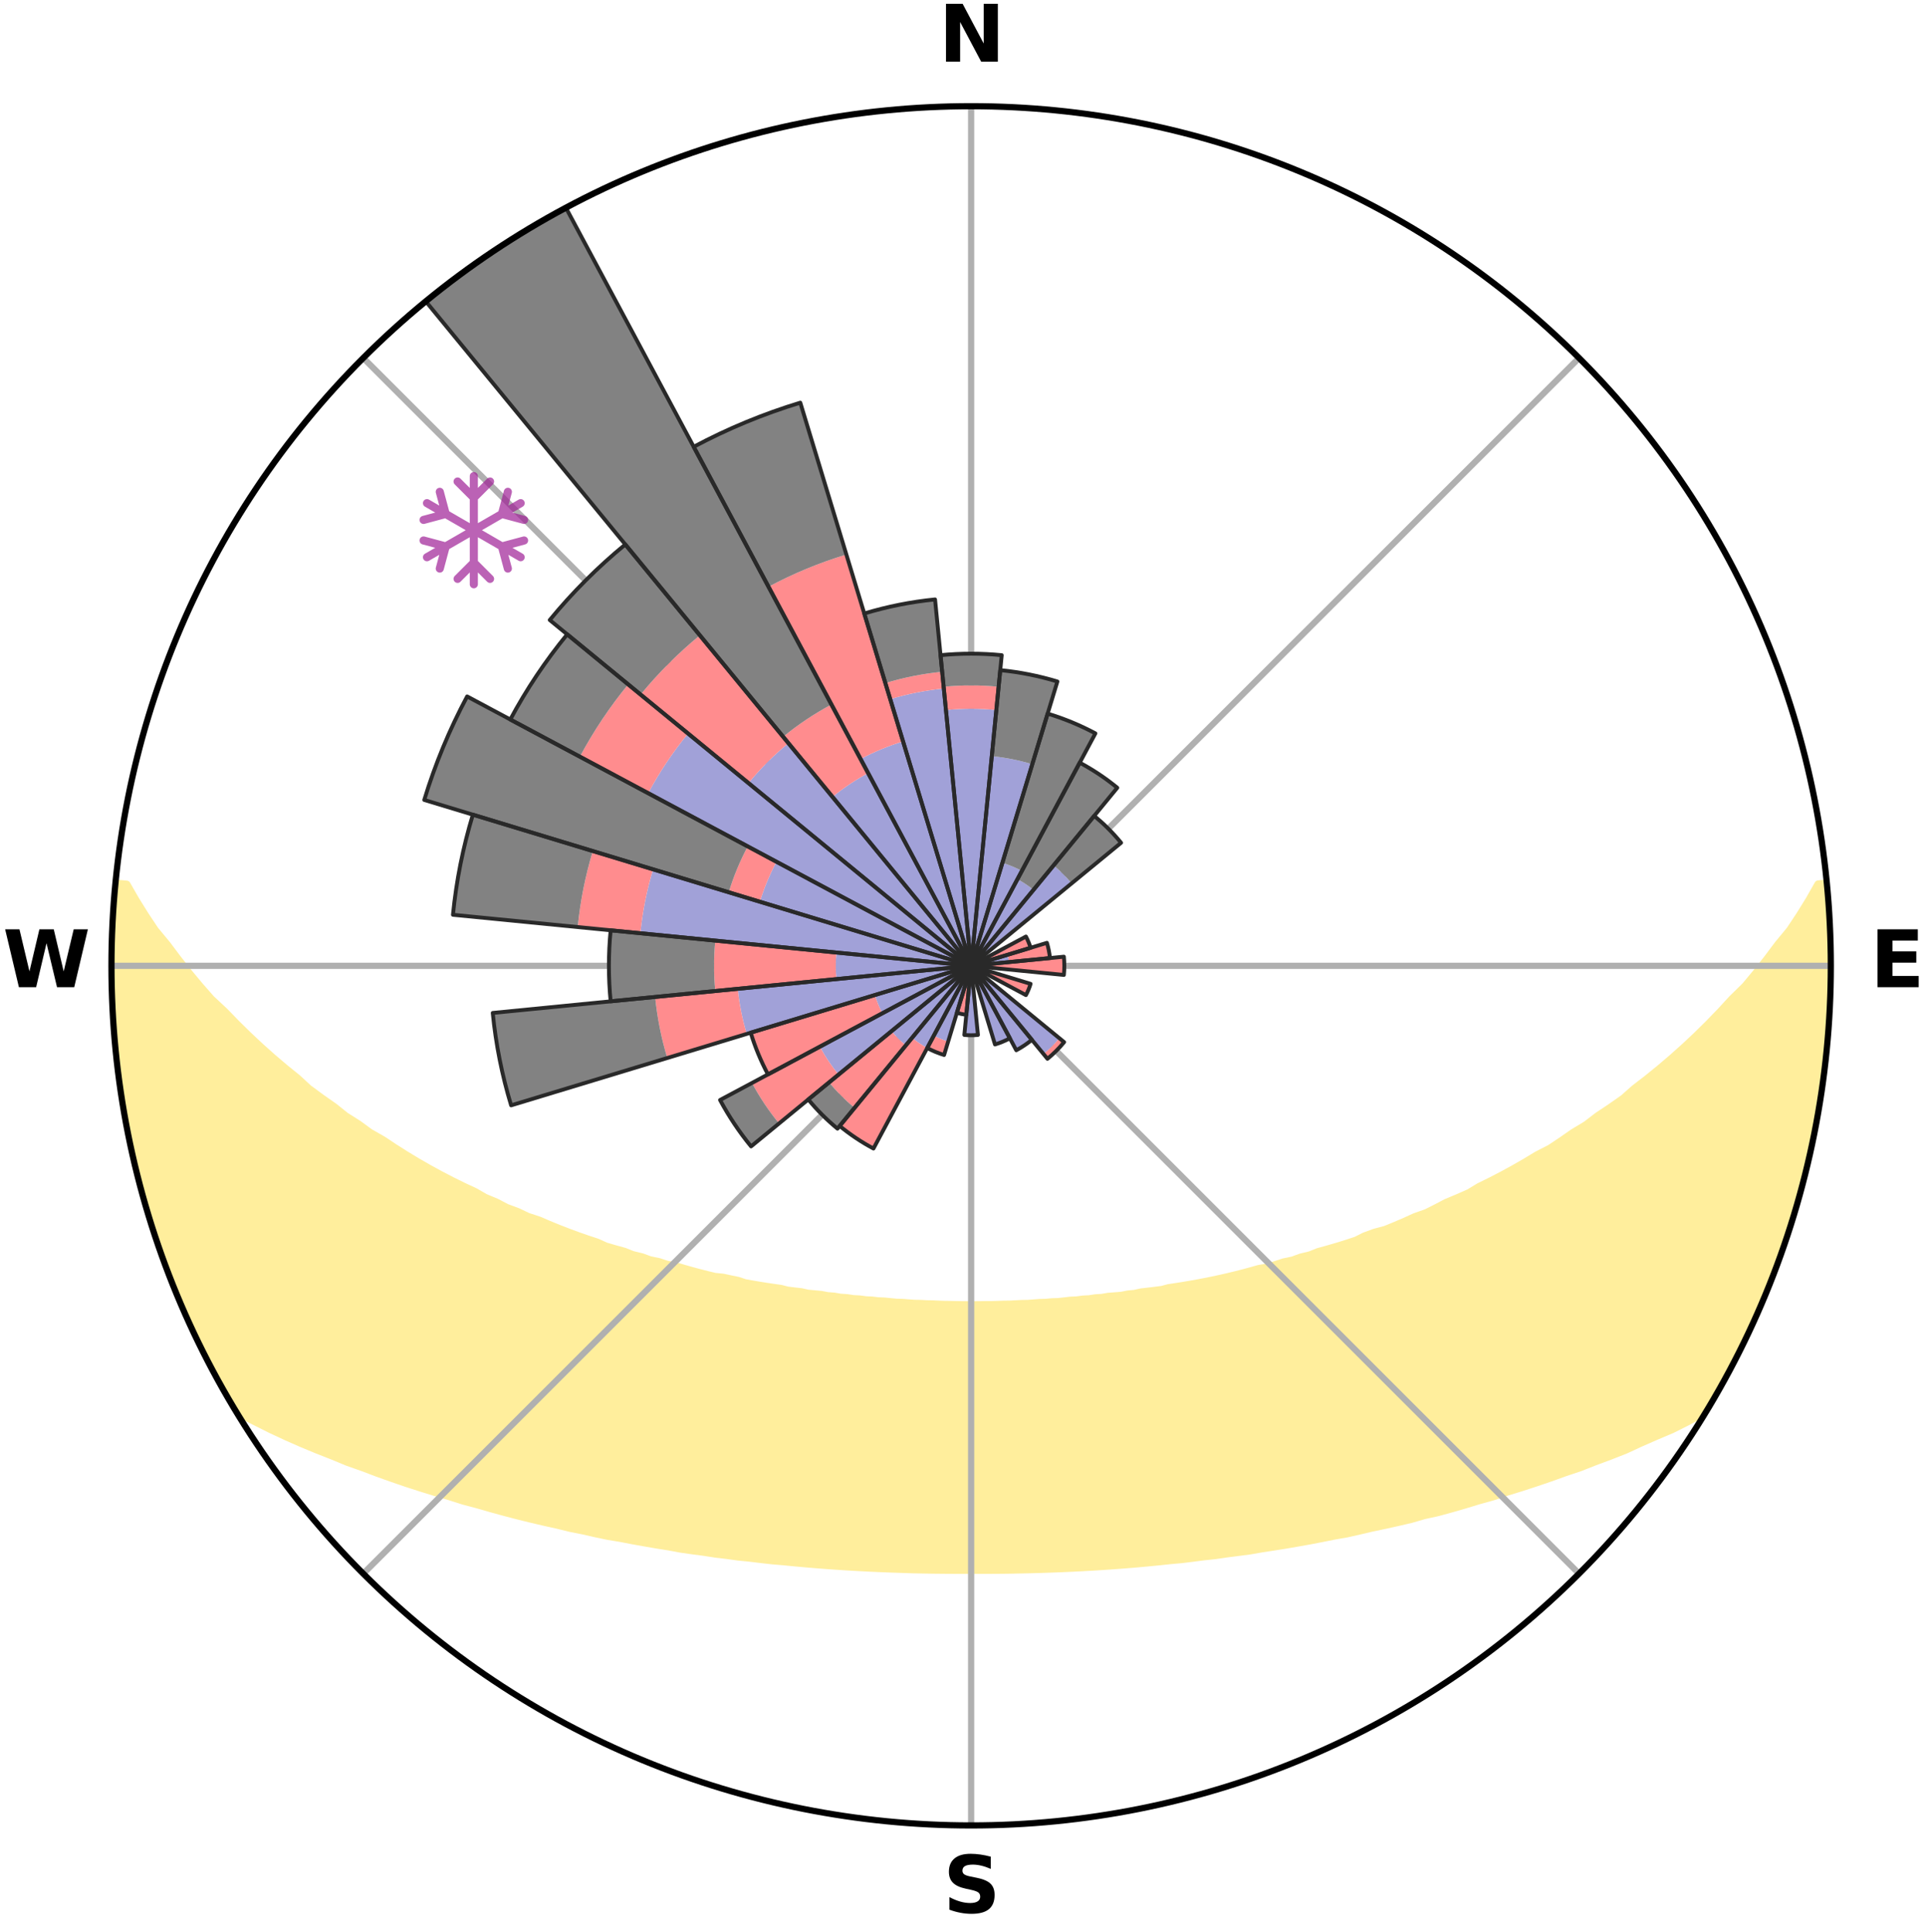 <?xml version="1.0" encoding="utf-8" standalone="no"?>
<!DOCTYPE svg PUBLIC "-//W3C//DTD SVG 1.1//EN"
  "http://www.w3.org/Graphics/SVG/1.1/DTD/svg11.dtd">
<svg xmlns:xlink="http://www.w3.org/1999/xlink" width="248.41pt" height="249.158pt" viewBox="0 0 248.41 249.158" xmlns="http://www.w3.org/2000/svg" version="1.1">
 <title>Ski Rose for Palandöken Kayak Merkezi</title>
 <defs>
  <style type="text/css">*{stroke-linejoin: round; stroke-linecap: butt}</style>
 </defs>
 <g id="figure_1">
  <g id="patch_1">
   <path d="M 0 249.158 
L 248.41 249.158 
L 248.41 0 
L 0 0 
z
" style="fill: #ffffff"/>
  </g>
  <g id="axes_1">
   <g id="patch_2">
    <path d="M 236.135 124.579 
C 236.135 110.018 233.267 95.599 227.695 82.147 
C 222.122 68.695 213.955 56.471 203.659 46.175 
C 193.363 35.879 181.139 27.711 167.687 22.139 
C 154.235 16.567 139.815 13.699 125.255 13.699 
C 110.694 13.699 96.275 16.567 82.823 22.139 
C 69.371 27.711 57.147 35.879 46.851 46.175 
C 36.555 56.471 28.387 68.695 22.815 82.147 
C 17.243 95.599 14.375 110.018 14.375 124.579 
C 14.375 139.14 17.243 153.559 22.815 167.011 
C 28.387 180.463 36.555 192.687 46.851 202.983 
C 57.147 213.279 69.371 221.447 82.823 227.019 
C 96.275 232.591 110.694 235.459 125.255 235.459 
C 139.815 235.459 154.235 232.591 167.687 227.019 
C 181.139 221.447 193.363 213.279 203.659 202.983 
C 213.955 192.687 222.122 180.463 227.695 167.011 
C 233.267 153.559 236.135 139.14 236.135 124.579 
M 125.255 124.579 
C 125.255 124.579 125.255 124.579 125.255 124.579 
C 125.255 124.579 125.255 124.579 125.255 124.579 
C 125.255 124.579 125.255 124.579 125.255 124.579 
C 125.255 124.579 125.255 124.579 125.255 124.579 
C 125.255 124.579 125.255 124.579 125.255 124.579 
C 125.255 124.579 125.255 124.579 125.255 124.579 
C 125.255 124.579 125.255 124.579 125.255 124.579 
C 125.255 124.579 125.255 124.579 125.255 124.579 
C 125.255 124.579 125.255 124.579 125.255 124.579 
C 125.255 124.579 125.255 124.579 125.255 124.579 
C 125.255 124.579 125.255 124.579 125.255 124.579 
C 125.255 124.579 125.255 124.579 125.255 124.579 
C 125.255 124.579 125.255 124.579 125.255 124.579 
C 125.255 124.579 125.255 124.579 125.255 124.579 
C 125.255 124.579 125.255 124.579 125.255 124.579 
C 125.255 124.579 125.255 124.579 125.255 124.579 
z
" style="fill: #ffffff"/>
   </g>
   <g id="PolyCollection_1">
    <defs>
     <path id="m09a67e7642" d="M 235.556 -135.2 
L 234.512 -135.099 
L 233.37 -133.088 
L 232.152 -131.117 
L 230.876 -129.191 
L 229.319 -127.304 
L 227.952 -125.475 
L 226.548 -123.695 
L 225.11 -121.964 
L 223.407 -120.294 
L 221.91 -118.667 
L 220.387 -117.092 
L 218.84 -115.568 
L 217.271 -114.095 
L 215.682 -112.674 
L 214.075 -111.305 
L 212.451 -109.987 
L 210.812 -108.722 
L 209.388 -107.462 
L 207.724 -106.296 
L 206.051 -105.182 
L 204.592 -104.061 
L 202.904 -103.045 
L 201.429 -102.015 
L 199.948 -101.029 
L 198.248 -100.156 
L 196.76 -99.258 
L 195.269 -98.402 
L 193.778 -97.587 
L 192.286 -96.814 
L 190.796 -96.081 
L 189.505 -95.299 
L 188.019 -94.642 
L 186.539 -94.024 
L 185.251 -93.347 
L 183.965 -92.702 
L 182.502 -92.19 
L 181.225 -91.61 
L 179.951 -91.061 
L 178.683 -90.542 
L 177.257 -90.16 
L 176.005 -89.7 
L 174.917 -89.155 
L 173.677 -88.748 
L 172.447 -88.367 
L 171.227 -88.011 
L 170.018 -87.679 
L 168.956 -87.255 
L 167.765 -86.969 
L 166.716 -86.587 
L 165.547 -86.343 
L 164.512 -86.002 
L 163.482 -85.679 
L 162.347 -85.492 
L 161.335 -85.205 
L 160.329 -84.935 
L 159.331 -84.681 
L 158.341 -84.443 
L 157.358 -84.22 
L 156.384 -84.011 
L 155.418 -83.816 
L 154.461 -83.634 
L 153.512 -83.465 
L 152.572 -83.307 
L 151.642 -83.16 
L 150.72 -83.023 
L 149.868 -82.794 
L 148.961 -82.678 
L 148.063 -82.571 
L 147.175 -82.471 
L 146.342 -82.285 
L 145.467 -82.202 
L 144.642 -82.037 
L 143.783 -81.968 
L 142.931 -81.904 
L 142.12 -81.765 
L 141.282 -81.713 
L 140.478 -81.59 
L 139.653 -81.547 
L 138.857 -81.44 
L 138.044 -81.404 
L 137.254 -81.311 
L 136.467 -81.226 
L 135.669 -81.202 
L 134.888 -81.129 
L 134.099 -81.109 
L 133.323 -81.048 
L 132.549 -80.993 
L 131.771 -80.98 
L 131 -80.937 
L 130.232 -80.899 
L 129.462 -80.891 
L 128.695 -80.863 
L 127.93 -80.842 
L 127.165 -80.838 
L 126.401 -80.826 
L 125.637 -80.82 
L 124.873 -80.821 
L 124.109 -80.827 
L 123.345 -80.84 
L 122.581 -80.859 
L 121.815 -80.868 
L 121.049 -80.897 
L 120.282 -80.932 
L 119.51 -80.945 
L 118.74 -80.99 
L 117.963 -81.004 
L 117.189 -81.059 
L 116.413 -81.122 
L 115.625 -81.143 
L 114.844 -81.217 
L 114.062 -81.298 
L 113.26 -81.328 
L 112.471 -81.422 
L 111.659 -81.459 
L 110.863 -81.567 
L 110.039 -81.611 
L 109.236 -81.734 
L 108.399 -81.788 
L 107.588 -81.928 
L 106.738 -81.993 
L 105.919 -82.15 
L 105.055 -82.228 
L 104.182 -82.312 
L 103.349 -82.499 
L 102.462 -82.599 
L 101.565 -82.707 
L 100.719 -82.926 
L 99.808 -83.054 
L 98.888 -83.191 
L 97.958 -83.338 
L 97.02 -83.497 
L 96.073 -83.667 
L 95.199 -83.961 
L 94.239 -84.158 
L 93.27 -84.368 
L 92.198 -84.477 
L 91.208 -84.716 
L 90.211 -84.97 
L 89.207 -85.24 
L 88.196 -85.527 
L 87.178 -85.832 
L 86.035 -86.037 
L 85.001 -86.379 
L 83.833 -86.623 
L 82.785 -87.005 
L 81.596 -87.291 
L 80.536 -87.715 
L 79.328 -88.047 
L 78.109 -88.403 
L 77.033 -88.896 
L 75.799 -89.302 
L 74.556 -89.735 
L 73.306 -90.195 
L 72.049 -90.683 
L 70.786 -91.201 
L 69.518 -91.747 
L 68.067 -92.224 
L 66.788 -92.834 
L 65.321 -93.38 
L 64.035 -94.056 
L 62.557 -94.674 
L 61.268 -95.419 
L 59.783 -96.111 
L 58.295 -96.843 
L 56.806 -97.616 
L 55.316 -98.43 
L 53.827 -99.285 
L 52.34 -100.182 
L 50.858 -101.122 
L 49.38 -102.104 
L 47.69 -103.069 
L 46.226 -104.141 
L 44.547 -105.203 
L 43.101 -106.366 
L 41.442 -107.527 
L 39.793 -108.74 
L 38.386 -110.042 
L 36.765 -111.354 
L 35.161 -112.718 
L 33.575 -114.133 
L 32.009 -115.601 
L 30.465 -117.119 
L 28.945 -118.688 
L 27.216 -120.299 
L 25.75 -121.973 
L 24.314 -123.698 
L 22.912 -125.472 
L 21.545 -127.295 
L 19.988 -129.175 
L 18.71 -131.096 
L 17.488 -133.061 
L 16.336 -135.067 
L 15.073 -135.188 
L 15.073 -135.188 
L 14.901 -133.264 
L 14.762 -131.337 
L 14.655 -129.408 
L 14.581 -127.477 
L 14.538 -125.545 
L 14.528 -123.613 
L 14.549 -121.68 
L 14.602 -119.748 
L 14.685 -117.816 
L 14.798 -115.886 
L 14.942 -113.957 
L 15.115 -112.03 
L 15.335 -110.108 
L 15.752 -108.214 
L 16.013 -106.298 
L 16.304 -104.386 
L 16.624 -102.478 
L 17.171 -100.617 
L 17.549 -98.721 
L 17.957 -96.83 
L 18.428 -94.953 
L 19.021 -93.111 
L 19.518 -91.241 
L 20.231 -89.439 
L 20.752 -87.573 
L 21.521 -85.794 
L 22.102 -83.946 
L 22.93 -82.195 
L 23.58 -80.369 
L 24.439 -78.635 
L 25.196 -76.854 
L 26.086 -75.135 
L 26.912 -73.385 
L 27.831 -71.682 
L 28.753 -69.981 
L 29.721 -68.306 
L 30.938 -66.782 
L 32.952 -65.776 
L 34.922 -64.789 
L 36.909 -63.861 
L 38.903 -62.985 
L 40.897 -62.157 
L 42.886 -61.375 
L 44.799 -60.582 
L 46.775 -59.885 
L 48.668 -59.168 
L 50.558 -58.493 
L 52.433 -57.85 
L 54.302 -57.247 
L 56.154 -56.674 
L 57.998 -56.138 
L 59.77 -55.573 
L 61.584 -55.094 
L 63.333 -54.589 
L 65.07 -54.112 
L 66.795 -53.662 
L 68.508 -53.239 
L 70.208 -52.841 
L 71.895 -52.467 
L 73.53 -52.063 
L 75.19 -51.735 
L 76.798 -51.369 
L 78.4 -51.032 
L 80.022 -50.765 
L 81.596 -50.46 
L 83.163 -50.181 
L 84.714 -49.913 
L 86.259 -49.668 
L 87.766 -49.388 
L 89.286 -49.169 
L 90.799 -48.972 
L 92.279 -48.74 
L 93.768 -48.563 
L 95.232 -48.361 
L 96.704 -48.216 
L 98.151 -48.04 
L 99.591 -47.877 
L 101.033 -47.757 
L 102.458 -47.617 
L 103.876 -47.488 
L 105.287 -47.37 
L 106.693 -47.262 
L 108.092 -47.164 
L 109.487 -47.076 
L 110.876 -46.997 
L 112.26 -46.927 
L 113.64 -46.865 
L 115.016 -46.811 
L 116.389 -46.765 
L 117.758 -46.719 
L 119.125 -46.69 
L 120.49 -46.668 
L 121.853 -46.654 
L 123.214 -46.645 
L 124.575 -46.642 
L 125.935 -46.641 
L 127.296 -46.644 
L 128.657 -46.651 
L 130.02 -46.665 
L 131.385 -46.692 
L 132.752 -46.722 
L 134.121 -46.76 
L 135.494 -46.805 
L 136.87 -46.858 
L 138.251 -46.919 
L 139.635 -46.989 
L 141.025 -47.067 
L 142.419 -47.155 
L 143.819 -47.252 
L 145.225 -47.359 
L 146.637 -47.476 
L 148.056 -47.605 
L 149.481 -47.744 
L 150.913 -47.896 
L 152.364 -48.026 
L 153.811 -48.202 
L 155.266 -48.391 
L 156.748 -48.548 
L 158.22 -48.764 
L 159.719 -48.955 
L 161.232 -49.152 
L 162.73 -49.415 
L 164.26 -49.65 
L 165.805 -49.894 
L 167.358 -50.162 
L 168.925 -50.441 
L 170.5 -50.746 
L 172.09 -51.063 
L 173.724 -51.349 
L 175.333 -51.714 
L 176.957 -52.096 
L 178.63 -52.446 
L 180.318 -52.82 
L 182.018 -53.218 
L 183.681 -53.702 
L 185.458 -54.09 
L 187.196 -54.567 
L 188.946 -55.073 
L 190.706 -55.608 
L 192.533 -56.116 
L 194.315 -56.714 
L 196.171 -57.282 
L 198.034 -57.89 
L 199.912 -58.528 
L 201.796 -59.207 
L 203.761 -59.864 
L 205.667 -60.616 
L 207.65 -61.355 
L 209.64 -62.137 
L 211.556 -63.021 
L 213.549 -63.896 
L 215.616 -64.771 
L 217.586 -65.758 
L 219.525 -66.81 
L 220.787 -68.307 
L 221.743 -69.989 
L 222.662 -71.691 
L 223.589 -73.39 
L 224.467 -75.113 
L 225.293 -76.863 
L 226.118 -78.613 
L 226.925 -80.372 
L 227.56 -82.203 
L 228.295 -83.99 
L 228.986 -85.795 
L 229.614 -87.624 
L 230.383 -89.404 
L 230.918 -91.264 
L 231.547 -93.094 
L 231.976 -94.983 
L 232.549 -96.831 
L 233.005 -98.711 
L 233.481 -100.586 
L 233.801 -102.495 
L 234.194 -104.388 
L 234.544 -106.29 
L 234.851 -108.2 
L 235.116 -110.116 
L 235.339 -112.037 
L 235.61 -113.953 
L 235.749 -115.883 
L 235.849 -117.815 
L 235.911 -119.748 
L 236.061 -121.678 
L 236.051 -123.612 
L 236.084 -125.546 
L 236.003 -127.479 
L 236.015 -129.415 
L 235.866 -131.344 
L 235.766 -133.277 
L 235.556 -135.2 
z
" style="stroke: #ffee9c"/>
    </defs>
    <g clip-path="url(#pb24ddc8fc1)">
     <use xlink:href="#m09a67e7642" x="0" y="249.158" style="fill: #ffee9c; stroke: #ffee9c"/>
    </g>
   </g>
   <g id="matplotlib.axis_1">
    <g id="xtick_1">
     <g id="line2d_1">
      <path d="M 125.255 124.579 
L 125.255 13.699 
" clip-path="url(#pb24ddc8fc1)" style="fill: none; stroke: #b0b0b0; stroke-width: 0.8; stroke-linecap: square"/>
     </g>
     <g id="text_1">
      <!-- N -->
      <g transform="translate(121.07 7.958) scale(0.1 -0.1)">
       <defs>
        <path id="DejaVuSans-Bold-4e" d="M 588 4666 
L 1931 4666 
L 3628 1466 
L 3628 4666 
L 4769 4666 
L 4769 0 
L 3425 0 
L 1728 3200 
L 1728 0 
L 588 0 
L 588 4666 
z
" transform="scale(0.016)"/>
       </defs>
       <use xlink:href="#DejaVuSans-Bold-4e"/>
      </g>
     </g>
    </g>
    <g id="xtick_2">
     <g id="line2d_2">
      <path d="M 125.255 124.579 
L 203.659 46.175 
" clip-path="url(#pb24ddc8fc1)" style="fill: none; stroke: #b0b0b0; stroke-width: 0.8; stroke-linecap: square"/>
     </g>
    </g>
    <g id="xtick_3">
     <g id="line2d_3">
      <path d="M 125.255 124.579 
L 236.135 124.579 
" clip-path="url(#pb24ddc8fc1)" style="fill: none; stroke: #b0b0b0; stroke-width: 0.8; stroke-linecap: square"/>
     </g>
     <g id="text_2">
      <!-- E -->
      <g transform="translate(241.219 127.338) scale(0.1 -0.1)">
       <defs>
        <path id="DejaVuSans-Bold-45" d="M 588 4666 
L 3834 4666 
L 3834 3756 
L 1791 3756 
L 1791 2888 
L 3713 2888 
L 3713 1978 
L 1791 1978 
L 1791 909 
L 3903 909 
L 3903 0 
L 588 0 
L 588 4666 
z
" transform="scale(0.016)"/>
       </defs>
       <use xlink:href="#DejaVuSans-Bold-45"/>
      </g>
     </g>
    </g>
    <g id="xtick_4">
     <g id="line2d_4">
      <path d="M 125.255 124.579 
L 203.659 202.983 
" clip-path="url(#pb24ddc8fc1)" style="fill: none; stroke: #b0b0b0; stroke-width: 0.8; stroke-linecap: square"/>
     </g>
    </g>
    <g id="xtick_5">
     <g id="line2d_5">
      <path d="M 125.255 124.579 
L 125.255 235.459 
" clip-path="url(#pb24ddc8fc1)" style="fill: none; stroke: #b0b0b0; stroke-width: 0.8; stroke-linecap: square"/>
     </g>
     <g id="text_3">
      <!-- S -->
      <g transform="translate(121.654 246.718) scale(0.1 -0.1)">
       <defs>
        <path id="DejaVuSans-Bold-53" d="M 3834 4519 
L 3834 3531 
Q 3450 3703 3084 3790 
Q 2719 3878 2394 3878 
Q 1963 3878 1756 3759 
Q 1550 3641 1550 3391 
Q 1550 3203 1689 3098 
Q 1828 2994 2194 2919 
L 2706 2816 
Q 3484 2659 3812 2340 
Q 4141 2022 4141 1434 
Q 4141 663 3683 286 
Q 3225 -91 2284 -91 
Q 1841 -91 1394 -6 
Q 947 78 500 244 
L 500 1259 
Q 947 1022 1364 901 
Q 1781 781 2169 781 
Q 2563 781 2772 912 
Q 2981 1044 2981 1288 
Q 2981 1506 2839 1625 
Q 2697 1744 2272 1838 
L 1806 1941 
Q 1106 2091 782 2419 
Q 459 2747 459 3303 
Q 459 4000 909 4375 
Q 1359 4750 2203 4750 
Q 2588 4750 2994 4692 
Q 3400 4634 3834 4519 
z
" transform="scale(0.016)"/>
       </defs>
       <use xlink:href="#DejaVuSans-Bold-53"/>
      </g>
     </g>
    </g>
    <g id="xtick_6">
     <g id="line2d_6">
      <path d="M 125.255 124.579 
L 46.851 202.983 
" clip-path="url(#pb24ddc8fc1)" style="fill: none; stroke: #b0b0b0; stroke-width: 0.8; stroke-linecap: square"/>
     </g>
    </g>
    <g id="xtick_7">
     <g id="line2d_7">
      <path d="M 125.255 124.579 
L 14.375 124.579 
" clip-path="url(#pb24ddc8fc1)" style="fill: none; stroke: #b0b0b0; stroke-width: 0.8; stroke-linecap: square"/>
     </g>
     <g id="text_4">
      <!-- W -->
      <g transform="translate(0.36 127.338) scale(0.1 -0.1)">
       <defs>
        <path id="DejaVuSans-Bold-57" d="M 191 4666 
L 1344 4666 
L 2150 1275 
L 2950 4666 
L 4109 4666 
L 4909 1275 
L 5716 4666 
L 6859 4666 
L 5759 0 
L 4372 0 
L 3525 3547 
L 2688 0 
L 1300 0 
L 191 4666 
z
" transform="scale(0.016)"/>
       </defs>
       <use xlink:href="#DejaVuSans-Bold-57"/>
      </g>
     </g>
    </g>
    <g id="xtick_8">
     <g id="line2d_8">
      <path d="M 125.255 124.579 
L 46.851 46.175 
" clip-path="url(#pb24ddc8fc1)" style="fill: none; stroke: #b0b0b0; stroke-width: 0.8; stroke-linecap: square"/>
     </g>
    </g>
   </g>
   <g id="matplotlib.axis_2"/>
   <g id="patch_3">
    <path d="M 125.255 124.579 
C 125.255 124.579 125.255 124.579 125.255 124.579 
C 125.255 124.579 125.255 124.579 125.255 124.579 
L 125.255 124.579 
C 125.255 124.579 125.255 124.579 125.255 124.579 
C 125.255 124.579 125.255 124.579 125.255 124.579 
z
" clip-path="url(#pb24ddc8fc1)" style="fill: #d9d9d9"/>
   </g>
   <g id="patch_4">
    <path d="M 125.255 124.579 
C 125.255 124.579 125.255 124.579 125.255 124.579 
C 125.255 124.579 125.255 124.579 125.255 124.579 
L 125.255 124.579 
C 125.255 124.579 125.255 124.579 125.255 124.579 
C 125.255 124.579 125.255 124.579 125.255 124.579 
z
" clip-path="url(#pb24ddc8fc1)" style="fill: #d9d9d9"/>
   </g>
   <g id="patch_5">
    <path d="M 125.255 124.579 
C 125.255 124.579 125.255 124.579 125.255 124.579 
C 125.255 124.579 125.255 124.579 125.255 124.579 
L 125.255 124.579 
C 125.255 124.579 125.255 124.579 125.255 124.579 
C 125.255 124.579 125.255 124.579 125.255 124.579 
z
" clip-path="url(#pb24ddc8fc1)" style="fill: #d9d9d9"/>
   </g>
   <g id="patch_6">
    <path d="M 125.255 124.579 
C 125.255 124.579 125.255 124.579 125.255 124.579 
C 125.255 124.579 125.255 124.579 125.255 124.579 
L 125.255 124.579 
C 125.255 124.579 125.255 124.579 125.255 124.579 
C 125.255 124.579 125.255 124.579 125.255 124.579 
z
" clip-path="url(#pb24ddc8fc1)" style="fill: #d9d9d9"/>
   </g>
   <g id="patch_7">
    <path d="M 125.255 124.579 
C 125.255 124.579 125.255 124.579 125.255 124.579 
C 125.255 124.579 125.255 124.579 125.255 124.579 
L 125.255 124.579 
C 125.255 124.579 125.255 124.579 125.255 124.579 
C 125.255 124.579 125.255 124.579 125.255 124.579 
z
" clip-path="url(#pb24ddc8fc1)" style="fill: #d9d9d9"/>
   </g>
   <g id="patch_8">
    <path d="M 125.255 124.579 
C 125.255 124.579 125.255 124.579 125.255 124.579 
C 125.255 124.579 125.255 124.579 125.255 124.579 
L 125.255 124.579 
C 125.255 124.579 125.255 124.579 125.255 124.579 
C 125.255 124.579 125.255 124.579 125.255 124.579 
z
" clip-path="url(#pb24ddc8fc1)" style="fill: #d9d9d9"/>
   </g>
   <g id="patch_9">
    <path d="M 125.255 124.579 
C 125.255 124.579 125.255 124.579 125.255 124.579 
C 125.255 124.579 125.255 124.579 125.255 124.579 
L 125.255 124.579 
C 125.255 124.579 125.255 124.579 125.255 124.579 
C 125.255 124.579 125.255 124.579 125.255 124.579 
z
" clip-path="url(#pb24ddc8fc1)" style="fill: #d9d9d9"/>
   </g>
   <g id="patch_10">
    <path d="M 125.255 124.579 
C 125.255 124.579 125.255 124.579 125.255 124.579 
C 125.255 124.579 125.255 124.579 125.255 124.579 
L 125.255 124.579 
C 125.255 124.579 125.255 124.579 125.255 124.579 
C 125.255 124.579 125.255 124.579 125.255 124.579 
z
" clip-path="url(#pb24ddc8fc1)" style="fill: #d9d9d9"/>
   </g>
   <g id="patch_11">
    <path d="M 125.255 124.579 
C 125.255 124.579 125.255 124.579 125.255 124.579 
C 125.255 124.579 125.255 124.579 125.255 124.579 
L 125.255 124.579 
C 125.255 124.579 125.255 124.579 125.255 124.579 
C 125.255 124.579 125.255 124.579 125.255 124.579 
z
" clip-path="url(#pb24ddc8fc1)" style="fill: #d9d9d9"/>
   </g>
   <g id="patch_12">
    <path d="M 125.255 124.579 
C 125.255 124.579 125.255 124.579 125.255 124.579 
C 125.255 124.579 125.255 124.579 125.255 124.579 
L 125.255 124.579 
C 125.255 124.579 125.255 124.579 125.255 124.579 
C 125.255 124.579 125.255 124.579 125.255 124.579 
z
" clip-path="url(#pb24ddc8fc1)" style="fill: #d9d9d9"/>
   </g>
   <g id="patch_13">
    <path d="M 125.255 124.579 
C 125.255 124.579 125.255 124.579 125.255 124.579 
C 125.255 124.579 125.255 124.579 125.255 124.579 
L 125.255 124.579 
C 125.255 124.579 125.255 124.579 125.255 124.579 
C 125.255 124.579 125.255 124.579 125.255 124.579 
z
" clip-path="url(#pb24ddc8fc1)" style="fill: #d9d9d9"/>
   </g>
   <g id="patch_14">
    <path d="M 125.255 124.579 
C 125.255 124.579 125.255 124.579 125.255 124.579 
C 125.255 124.579 125.255 124.579 125.255 124.579 
L 125.255 124.579 
C 125.255 124.579 125.255 124.579 125.255 124.579 
C 125.255 124.579 125.255 124.579 125.255 124.579 
z
" clip-path="url(#pb24ddc8fc1)" style="fill: #d9d9d9"/>
   </g>
   <g id="patch_15">
    <path d="M 125.255 124.579 
C 125.255 124.579 125.255 124.579 125.255 124.579 
C 125.255 124.579 125.255 124.579 125.255 124.579 
L 125.255 124.579 
C 125.255 124.579 125.255 124.579 125.255 124.579 
C 125.255 124.579 125.255 124.579 125.255 124.579 
z
" clip-path="url(#pb24ddc8fc1)" style="fill: #d9d9d9"/>
   </g>
   <g id="patch_16">
    <path d="M 125.255 124.579 
C 125.255 124.579 125.255 124.579 125.255 124.579 
C 125.255 124.579 125.255 124.579 125.255 124.579 
L 125.255 124.579 
C 125.255 124.579 125.255 124.579 125.255 124.579 
C 125.255 124.579 125.255 124.579 125.255 124.579 
z
" clip-path="url(#pb24ddc8fc1)" style="fill: #d9d9d9"/>
   </g>
   <g id="patch_17">
    <path d="M 125.255 124.579 
C 125.255 124.579 125.255 124.579 125.255 124.579 
C 125.255 124.579 125.255 124.579 125.255 124.579 
L 125.255 124.579 
C 125.255 124.579 125.255 124.579 125.255 124.579 
C 125.255 124.579 125.255 124.579 125.255 124.579 
z
" clip-path="url(#pb24ddc8fc1)" style="fill: #d9d9d9"/>
   </g>
   <g id="patch_18">
    <path d="M 125.255 124.579 
C 125.255 124.579 125.255 124.579 125.255 124.579 
C 125.255 124.579 125.255 124.579 125.255 124.579 
L 125.255 124.579 
C 125.255 124.579 125.255 124.579 125.255 124.579 
C 125.255 124.579 125.255 124.579 125.255 124.579 
z
" clip-path="url(#pb24ddc8fc1)" style="fill: #d9d9d9"/>
   </g>
   <g id="patch_19">
    <path d="M 125.255 124.579 
C 125.255 124.579 125.255 124.579 125.255 124.579 
C 125.255 124.579 125.255 124.579 125.255 124.579 
L 125.255 124.579 
C 125.255 124.579 125.255 124.579 125.255 124.579 
C 125.255 124.579 125.255 124.579 125.255 124.579 
z
" clip-path="url(#pb24ddc8fc1)" style="fill: #d9d9d9"/>
   </g>
   <g id="patch_20">
    <path d="M 125.255 124.579 
C 125.255 124.579 125.255 124.579 125.255 124.579 
C 125.255 124.579 125.255 124.579 125.255 124.579 
L 125.255 124.579 
C 125.255 124.579 125.255 124.579 125.255 124.579 
C 125.255 124.579 125.255 124.579 125.255 124.579 
z
" clip-path="url(#pb24ddc8fc1)" style="fill: #d9d9d9"/>
   </g>
   <g id="patch_21">
    <path d="M 125.255 124.579 
C 125.255 124.579 125.255 124.579 125.255 124.579 
C 125.255 124.579 125.255 124.579 125.255 124.579 
L 125.255 124.579 
C 125.255 124.579 125.255 124.579 125.255 124.579 
C 125.255 124.579 125.255 124.579 125.255 124.579 
z
" clip-path="url(#pb24ddc8fc1)" style="fill: #d9d9d9"/>
   </g>
   <g id="patch_22">
    <path d="M 125.255 124.579 
C 125.255 124.579 125.255 124.579 125.255 124.579 
C 125.255 124.579 125.255 124.579 125.255 124.579 
L 125.255 124.579 
C 125.255 124.579 125.255 124.579 125.255 124.579 
C 125.255 124.579 125.255 124.579 125.255 124.579 
z
" clip-path="url(#pb24ddc8fc1)" style="fill: #d9d9d9"/>
   </g>
   <g id="patch_23">
    <path d="M 125.255 124.579 
C 125.255 124.579 125.255 124.579 125.255 124.579 
C 125.255 124.579 125.255 124.579 125.255 124.579 
L 125.255 124.579 
C 125.255 124.579 125.255 124.579 125.255 124.579 
C 125.255 124.579 125.255 124.579 125.255 124.579 
z
" clip-path="url(#pb24ddc8fc1)" style="fill: #d9d9d9"/>
   </g>
   <g id="patch_24">
    <path d="M 125.255 124.579 
C 125.255 124.579 125.255 124.579 125.255 124.579 
C 125.255 124.579 125.255 124.579 125.255 124.579 
L 125.255 124.579 
C 125.255 124.579 125.255 124.579 125.255 124.579 
C 125.255 124.579 125.255 124.579 125.255 124.579 
z
" clip-path="url(#pb24ddc8fc1)" style="fill: #d9d9d9"/>
   </g>
   <g id="patch_25">
    <path d="M 125.255 124.579 
C 125.255 124.579 125.255 124.579 125.255 124.579 
C 125.255 124.579 125.255 124.579 125.255 124.579 
L 125.255 124.579 
C 125.255 124.579 125.255 124.579 125.255 124.579 
C 125.255 124.579 125.255 124.579 125.255 124.579 
z
" clip-path="url(#pb24ddc8fc1)" style="fill: #d9d9d9"/>
   </g>
   <g id="patch_26">
    <path d="M 125.255 124.579 
C 125.255 124.579 125.255 124.579 125.255 124.579 
C 125.255 124.579 125.255 124.579 125.255 124.579 
L 125.255 124.579 
C 125.255 124.579 125.255 124.579 125.255 124.579 
C 125.255 124.579 125.255 124.579 125.255 124.579 
z
" clip-path="url(#pb24ddc8fc1)" style="fill: #d9d9d9"/>
   </g>
   <g id="patch_27">
    <path d="M 125.255 124.579 
C 125.255 124.579 125.255 124.579 125.255 124.579 
C 125.255 124.579 125.255 124.579 125.255 124.579 
L 125.255 124.579 
C 125.255 124.579 125.255 124.579 125.255 124.579 
C 125.255 124.579 125.255 124.579 125.255 124.579 
z
" clip-path="url(#pb24ddc8fc1)" style="fill: #d9d9d9"/>
   </g>
   <g id="patch_28">
    <path d="M 125.255 124.579 
C 125.255 124.579 125.255 124.579 125.255 124.579 
C 125.255 124.579 125.255 124.579 125.255 124.579 
L 125.255 124.579 
C 125.255 124.579 125.255 124.579 125.255 124.579 
C 125.255 124.579 125.255 124.579 125.255 124.579 
z
" clip-path="url(#pb24ddc8fc1)" style="fill: #d9d9d9"/>
   </g>
   <g id="patch_29">
    <path d="M 125.255 124.579 
C 125.255 124.579 125.255 124.579 125.255 124.579 
C 125.255 124.579 125.255 124.579 125.255 124.579 
L 125.255 124.579 
C 125.255 124.579 125.255 124.579 125.255 124.579 
C 125.255 124.579 125.255 124.579 125.255 124.579 
z
" clip-path="url(#pb24ddc8fc1)" style="fill: #d9d9d9"/>
   </g>
   <g id="patch_30">
    <path d="M 125.255 124.579 
C 125.255 124.579 125.255 124.579 125.255 124.579 
C 125.255 124.579 125.255 124.579 125.255 124.579 
L 125.255 124.579 
C 125.255 124.579 125.255 124.579 125.255 124.579 
C 125.255 124.579 125.255 124.579 125.255 124.579 
z
" clip-path="url(#pb24ddc8fc1)" style="fill: #d9d9d9"/>
   </g>
   <g id="patch_31">
    <path d="M 125.255 124.579 
C 125.255 124.579 125.255 124.579 125.255 124.579 
C 125.255 124.579 125.255 124.579 125.255 124.579 
L 125.255 124.579 
C 125.255 124.579 125.255 124.579 125.255 124.579 
C 125.255 124.579 125.255 124.579 125.255 124.579 
z
" clip-path="url(#pb24ddc8fc1)" style="fill: #d9d9d9"/>
   </g>
   <g id="patch_32">
    <path d="M 125.255 124.579 
C 125.255 124.579 125.255 124.579 125.255 124.579 
C 125.255 124.579 125.255 124.579 125.255 124.579 
L 125.255 124.579 
C 125.255 124.579 125.255 124.579 125.255 124.579 
C 125.255 124.579 125.255 124.579 125.255 124.579 
z
" clip-path="url(#pb24ddc8fc1)" style="fill: #d9d9d9"/>
   </g>
   <g id="patch_33">
    <path d="M 125.255 124.579 
C 125.255 124.579 125.255 124.579 125.255 124.579 
C 125.255 124.579 125.255 124.579 125.255 124.579 
L 125.255 124.579 
C 125.255 124.579 125.255 124.579 125.255 124.579 
C 125.255 124.579 125.255 124.579 125.255 124.579 
z
" clip-path="url(#pb24ddc8fc1)" style="fill: #d9d9d9"/>
   </g>
   <g id="patch_34">
    <path d="M 125.255 124.579 
C 125.255 124.579 125.255 124.579 125.255 124.579 
C 125.255 124.579 125.255 124.579 125.255 124.579 
L 125.255 124.579 
C 125.255 124.579 125.255 124.579 125.255 124.579 
C 125.255 124.579 125.255 124.579 125.255 124.579 
z
" clip-path="url(#pb24ddc8fc1)" style="fill: #d9d9d9"/>
   </g>
   <g id="patch_35">
    <path d="M 125.255 124.579 
C 125.255 124.579 125.255 124.579 125.255 124.579 
C 125.255 124.579 125.255 124.579 125.255 124.579 
L 128.505 91.581 
C 127.425 91.475 126.34 91.421 125.255 91.421 
C 124.17 91.421 123.085 91.475 122.005 91.581 
z
" clip-path="url(#pb24ddc8fc1)" style="fill: #a1a1d8"/>
   </g>
   <g id="patch_36">
    <path d="M 125.255 124.579 
C 125.255 124.579 125.255 124.579 125.255 124.579 
C 125.255 124.579 125.255 124.579 125.255 124.579 
L 133.142 98.577 
C 132.291 98.319 131.428 98.103 130.556 97.929 
C 129.684 97.756 128.803 97.625 127.918 97.538 
z
" clip-path="url(#pb24ddc8fc1)" style="fill: #a1a1d8"/>
   </g>
   <g id="patch_37">
    <path d="M 125.255 124.579 
C 125.255 124.579 125.255 124.579 125.255 124.579 
C 125.255 124.579 125.255 124.579 125.255 124.579 
L 131.797 112.34 
C 131.396 112.126 130.985 111.931 130.566 111.757 
C 130.146 111.584 129.718 111.43 129.283 111.299 
z
" clip-path="url(#pb24ddc8fc1)" style="fill: #a1a1d8"/>
   </g>
   <g id="patch_38">
    <path d="M 125.255 124.579 
C 125.255 124.579 125.255 124.579 125.255 124.579 
C 125.255 124.579 125.255 124.579 125.255 124.579 
L 133.292 114.786 
C 132.971 114.523 132.638 114.276 132.293 114.045 
C 131.949 113.815 131.593 113.602 131.227 113.406 
z
" clip-path="url(#pb24ddc8fc1)" style="fill: #a1a1d8"/>
   </g>
   <g id="patch_39">
    <path d="M 125.255 124.579 
C 125.255 124.579 125.255 124.579 125.255 124.579 
C 125.255 124.579 125.255 124.579 125.255 124.579 
L 138.21 113.947 
C 137.862 113.523 137.493 113.116 137.106 112.728 
C 136.718 112.341 136.311 111.972 135.887 111.624 
z
" clip-path="url(#pb24ddc8fc1)" style="fill: #a1a1d8"/>
   </g>
   <g id="patch_40">
    <path d="M 125.255 124.579 
C 125.255 124.579 125.255 124.579 125.255 124.579 
C 125.255 124.579 125.255 124.579 125.255 124.579 
L 125.255 124.579 
C 125.255 124.579 125.255 124.579 125.255 124.579 
C 125.255 124.579 125.255 124.579 125.255 124.579 
z
" clip-path="url(#pb24ddc8fc1)" style="fill: #a1a1d8"/>
   </g>
   <g id="patch_41">
    <path d="M 125.255 124.579 
C 125.255 124.579 125.255 124.579 125.255 124.579 
C 125.255 124.579 125.255 124.579 125.255 124.579 
L 125.255 124.579 
C 125.255 124.579 125.255 124.579 125.255 124.579 
C 125.255 124.579 125.255 124.579 125.255 124.579 
z
" clip-path="url(#pb24ddc8fc1)" style="fill: #a1a1d8"/>
   </g>
   <g id="patch_42">
    <path d="M 125.255 124.579 
C 125.255 124.579 125.255 124.579 125.255 124.579 
C 125.255 124.579 125.255 124.579 125.255 124.579 
L 130.138 124.098 
C 130.122 123.938 130.099 123.779 130.067 123.622 
C 130.036 123.464 129.997 123.308 129.95 123.155 
z
" clip-path="url(#pb24ddc8fc1)" style="fill: #a1a1d8"/>
   </g>
   <g id="patch_43">
    <path d="M 125.255 124.579 
C 125.255 124.579 125.255 124.579 125.255 124.579 
C 125.255 124.579 125.255 124.579 125.255 124.579 
L 125.255 124.579 
C 125.255 124.579 125.255 124.579 125.255 124.579 
C 125.255 124.579 125.255 124.579 125.255 124.579 
z
" clip-path="url(#pb24ddc8fc1)" style="fill: #a1a1d8"/>
   </g>
   <g id="patch_44">
    <path d="M 125.255 124.579 
C 125.255 124.579 125.255 124.579 125.255 124.579 
C 125.255 124.579 125.255 124.579 125.255 124.579 
L 125.255 124.579 
C 125.255 124.579 125.255 124.579 125.255 124.579 
C 125.255 124.579 125.255 124.579 125.255 124.579 
z
" clip-path="url(#pb24ddc8fc1)" style="fill: #a1a1d8"/>
   </g>
   <g id="patch_45">
    <path d="M 125.255 124.579 
C 125.255 124.579 125.255 124.579 125.255 124.579 
C 125.255 124.579 125.255 124.579 125.255 124.579 
L 125.255 124.579 
C 125.255 124.579 125.255 124.579 125.255 124.579 
C 125.255 124.579 125.255 124.579 125.255 124.579 
z
" clip-path="url(#pb24ddc8fc1)" style="fill: #a1a1d8"/>
   </g>
   <g id="patch_46">
    <path d="M 125.255 124.579 
C 125.255 124.579 125.255 124.579 125.255 124.579 
C 125.255 124.579 125.255 124.579 125.255 124.579 
L 125.255 124.579 
C 125.255 124.579 125.255 124.579 125.255 124.579 
C 125.255 124.579 125.255 124.579 125.255 124.579 
z
" clip-path="url(#pb24ddc8fc1)" style="fill: #a1a1d8"/>
   </g>
   <g id="patch_47">
    <path d="M 125.255 124.579 
C 125.255 124.579 125.255 124.579 125.255 124.579 
C 125.255 124.579 125.255 124.579 125.255 124.579 
L 134.593 135.958 
C 134.966 135.652 135.323 135.328 135.663 134.988 
C 136.004 134.647 136.328 134.29 136.634 133.917 
z
" clip-path="url(#pb24ddc8fc1)" style="fill: #a1a1d8"/>
   </g>
   <g id="patch_48">
    <path d="M 125.255 124.579 
C 125.255 124.579 125.255 124.579 125.255 124.579 
C 125.255 124.579 125.255 124.579 125.255 124.579 
L 131.076 135.469 
C 131.432 135.279 131.779 135.071 132.115 134.846 
C 132.451 134.622 132.776 134.381 133.088 134.124 
z
" clip-path="url(#pb24ddc8fc1)" style="fill: #a1a1d8"/>
   </g>
   <g id="patch_49">
    <path d="M 125.255 124.579 
C 125.255 124.579 125.255 124.579 125.255 124.579 
C 125.255 124.579 125.255 124.579 125.255 124.579 
L 128.332 134.722 
C 128.664 134.621 128.991 134.505 129.311 134.372 
C 129.632 134.239 129.945 134.091 130.251 133.927 
z
" clip-path="url(#pb24ddc8fc1)" style="fill: #a1a1d8"/>
   </g>
   <g id="patch_50">
    <path d="M 125.255 124.579 
C 125.255 124.579 125.255 124.579 125.255 124.579 
C 125.255 124.579 125.255 124.579 125.255 124.579 
L 125.255 124.579 
C 125.255 124.579 125.255 124.579 125.255 124.579 
C 125.255 124.579 125.255 124.579 125.255 124.579 
z
" clip-path="url(#pb24ddc8fc1)" style="fill: #a1a1d8"/>
   </g>
   <g id="patch_51">
    <path d="M 125.255 124.579 
C 125.255 124.579 125.255 124.579 125.255 124.579 
C 125.255 124.579 125.255 124.579 125.255 124.579 
L 124.377 133.494 
C 124.669 133.523 124.962 133.537 125.255 133.537 
C 125.548 133.537 125.841 133.523 126.133 133.494 
z
" clip-path="url(#pb24ddc8fc1)" style="fill: #a1a1d8"/>
   </g>
   <g id="patch_52">
    <path d="M 125.255 124.579 
C 125.255 124.579 125.255 124.579 125.255 124.579 
C 125.255 124.579 125.255 124.579 125.255 124.579 
L 124.433 127.29 
C 124.521 127.317 124.611 127.339 124.702 127.357 
C 124.793 127.376 124.885 127.389 124.977 127.398 
z
" clip-path="url(#pb24ddc8fc1)" style="fill: #a1a1d8"/>
   </g>
   <g id="patch_53">
    <path d="M 125.255 124.579 
C 125.255 124.579 125.255 124.579 125.255 124.579 
C 125.255 124.579 125.255 124.579 125.255 124.579 
L 120.44 133.587 
C 120.735 133.745 121.037 133.888 121.346 134.016 
C 121.655 134.143 121.97 134.256 122.29 134.353 
z
" clip-path="url(#pb24ddc8fc1)" style="fill: #a1a1d8"/>
   </g>
   <g id="patch_54">
    <path d="M 125.255 124.579 
C 125.255 124.579 125.255 124.579 125.255 124.579 
C 125.255 124.579 125.255 124.579 125.255 124.579 
L 117.63 133.87 
C 117.934 134.119 118.25 134.354 118.578 134.572 
C 118.905 134.791 119.242 134.993 119.589 135.179 
z
" clip-path="url(#pb24ddc8fc1)" style="fill: #a1a1d8"/>
   </g>
   <g id="patch_55">
    <path d="M 125.255 124.579 
C 125.255 124.579 125.255 124.579 125.255 124.579 
C 125.255 124.579 125.255 124.579 125.255 124.579 
L 114.984 133.008 
C 115.26 133.345 115.552 133.667 115.859 133.975 
C 116.167 134.282 116.489 134.574 116.826 134.85 
z
" clip-path="url(#pb24ddc8fc1)" style="fill: #a1a1d8"/>
   </g>
   <g id="patch_56">
    <path d="M 125.255 124.579 
C 125.255 124.579 125.255 124.579 125.255 124.579 
C 125.255 124.579 125.255 124.579 125.255 124.579 
L 105.742 135.009 
C 106.083 135.648 106.456 136.269 106.858 136.871 
C 107.261 137.473 107.692 138.055 108.152 138.615 
z
" clip-path="url(#pb24ddc8fc1)" style="fill: #a1a1d8"/>
   </g>
   <g id="patch_57">
    <path d="M 125.255 124.579 
C 125.255 124.579 125.255 124.579 125.255 124.579 
C 125.255 124.579 125.255 124.579 125.255 124.579 
L 112.832 128.347 
C 112.955 128.754 113.099 129.154 113.261 129.547 
C 113.424 129.94 113.606 130.324 113.806 130.699 
z
" clip-path="url(#pb24ddc8fc1)" style="fill: #a1a1d8"/>
   </g>
   <g id="patch_58">
    <path d="M 125.255 124.579 
C 125.255 124.579 125.255 124.579 125.255 124.579 
C 125.255 124.579 125.255 124.579 125.255 124.579 
L 95.154 127.544 
C 95.251 128.529 95.396 129.509 95.589 130.48 
C 95.783 131.451 96.023 132.412 96.311 133.359 
z
" clip-path="url(#pb24ddc8fc1)" style="fill: #a1a1d8"/>
   </g>
   <g id="patch_59">
    <path d="M 125.255 124.579 
C 125.255 124.579 125.255 124.579 125.255 124.579 
C 125.255 124.579 125.255 124.579 125.255 124.579 
L 107.876 122.867 
C 107.82 123.436 107.792 124.007 107.792 124.579 
C 107.792 125.151 107.82 125.722 107.876 126.291 
z
" clip-path="url(#pb24ddc8fc1)" style="fill: #a1a1d8"/>
   </g>
   <g id="patch_60">
    <path d="M 125.255 124.579 
C 125.255 124.579 125.255 124.579 125.255 124.579 
C 125.255 124.579 125.255 124.579 125.255 124.579 
L 84.232 112.135 
C 83.825 113.478 83.483 114.84 83.21 116.216 
C 82.936 117.592 82.73 118.981 82.592 120.377 
z
" clip-path="url(#pb24ddc8fc1)" style="fill: #a1a1d8"/>
   </g>
   <g id="patch_61">
    <path d="M 125.255 124.579 
C 125.255 124.579 125.255 124.579 125.255 124.579 
C 125.255 124.579 125.255 124.579 125.255 124.579 
L 100.147 111.158 
C 99.707 111.98 99.309 112.823 98.952 113.684 
C 98.596 114.545 98.281 115.423 98.011 116.315 
z
" clip-path="url(#pb24ddc8fc1)" style="fill: #a1a1d8"/>
   </g>
   <g id="patch_62">
    <path d="M 125.255 124.579 
C 125.255 124.579 125.255 124.579 125.255 124.579 
C 125.255 124.579 125.255 124.579 125.255 124.579 
L 88.743 94.615 
C 87.762 95.81 86.841 97.052 85.982 98.338 
C 85.123 99.623 84.328 100.95 83.599 102.314 
z
" clip-path="url(#pb24ddc8fc1)" style="fill: #a1a1d8"/>
   </g>
   <g id="patch_63">
    <path d="M 125.255 124.579 
C 125.255 124.579 125.255 124.579 125.255 124.579 
C 125.255 124.579 125.255 124.579 125.255 124.579 
L 101.686 95.86 
C 100.746 96.631 99.844 97.448 98.984 98.308 
C 98.124 99.168 97.307 100.07 96.536 101.01 
z
" clip-path="url(#pb24ddc8fc1)" style="fill: #a1a1d8"/>
   </g>
   <g id="patch_64">
    <path d="M 125.255 124.579 
C 125.255 124.579 125.255 124.579 125.255 124.579 
C 125.255 124.579 125.255 124.579 125.255 124.579 
L 111.968 99.721 
C 111.154 100.156 110.362 100.63 109.595 101.143 
C 108.828 101.655 108.087 102.205 107.374 102.791 
z
" clip-path="url(#pb24ddc8fc1)" style="fill: #a1a1d8"/>
   </g>
   <g id="patch_65">
    <path d="M 125.255 124.579 
C 125.255 124.579 125.255 124.579 125.255 124.579 
C 125.255 124.579 125.255 124.579 125.255 124.579 
L 116.475 95.635 
C 115.527 95.922 114.595 96.256 113.68 96.635 
C 112.765 97.014 111.87 97.437 110.997 97.904 
z
" clip-path="url(#pb24ddc8fc1)" style="fill: #a1a1d8"/>
   </g>
   <g id="patch_66">
    <path d="M 125.255 124.579 
C 125.255 124.579 125.255 124.579 125.255 124.579 
C 125.255 124.579 125.255 124.579 125.255 124.579 
L 121.732 88.807 
C 120.561 88.923 119.396 89.095 118.242 89.325 
C 117.088 89.554 115.946 89.84 114.821 90.182 
z
" clip-path="url(#pb24ddc8fc1)" style="fill: #a1a1d8"/>
   </g>
   <g id="patch_67">
    <path d="M 122.005 91.581 
C 123.085 91.475 124.17 91.421 125.255 91.421 
C 126.34 91.421 127.425 91.475 128.505 91.581 
L 128.8 88.586 
C 127.622 88.47 126.439 88.412 125.255 88.412 
C 124.071 88.412 122.888 88.47 121.71 88.586 
z
" clip-path="url(#pb24ddc8fc1)" style="fill: #ff8c8e"/>
   </g>
   <g id="patch_68">
    <path d="M 127.918 97.538 
C 128.803 97.625 129.684 97.756 130.556 97.929 
C 131.428 98.103 132.291 98.319 133.142 98.577 
L 133.142 98.577 
C 132.291 98.319 131.428 98.103 130.556 97.929 
C 129.684 97.756 128.803 97.625 127.918 97.538 
z
" clip-path="url(#pb24ddc8fc1)" style="fill: #ff8c8e"/>
   </g>
   <g id="patch_69">
    <path d="M 129.283 111.299 
C 129.718 111.43 130.146 111.584 130.566 111.757 
C 130.985 111.931 131.396 112.126 131.797 112.34 
L 131.797 112.34 
C 131.396 112.126 130.985 111.931 130.566 111.757 
C 130.146 111.584 129.718 111.43 129.283 111.299 
z
" clip-path="url(#pb24ddc8fc1)" style="fill: #ff8c8e"/>
   </g>
   <g id="patch_70">
    <path d="M 131.227 113.406 
C 131.593 113.602 131.949 113.815 132.293 114.045 
C 132.638 114.276 132.971 114.523 133.292 114.786 
L 133.292 114.786 
C 132.971 114.523 132.638 114.276 132.293 114.045 
C 131.949 113.815 131.593 113.602 131.227 113.406 
z
" clip-path="url(#pb24ddc8fc1)" style="fill: #ff8c8e"/>
   </g>
   <g id="patch_71">
    <path d="M 135.887 111.624 
C 136.311 111.972 136.718 112.341 137.106 112.728 
C 137.493 113.116 137.862 113.523 138.21 113.947 
L 138.21 113.947 
C 137.862 113.523 137.493 113.116 137.106 112.728 
C 136.718 112.341 136.311 111.972 135.887 111.624 
z
" clip-path="url(#pb24ddc8fc1)" style="fill: #ff8c8e"/>
   </g>
   <g id="patch_72">
    <path d="M 125.255 124.579 
C 125.255 124.579 125.255 124.579 125.255 124.579 
C 125.255 124.579 125.255 124.579 125.255 124.579 
L 125.255 124.579 
C 125.255 124.579 125.255 124.579 125.255 124.579 
C 125.255 124.579 125.255 124.579 125.255 124.579 
z
" clip-path="url(#pb24ddc8fc1)" style="fill: #ff8c8e"/>
   </g>
   <g id="patch_73">
    <path d="M 125.255 124.579 
C 125.255 124.579 125.255 124.579 125.255 124.579 
C 125.255 124.579 125.255 124.579 125.255 124.579 
L 132.922 122.253 
C 132.846 122.002 132.758 121.755 132.657 121.513 
C 132.557 121.271 132.445 121.033 132.321 120.802 
z
" clip-path="url(#pb24ddc8fc1)" style="fill: #ff8c8e"/>
   </g>
   <g id="patch_74">
    <path d="M 129.95 123.155 
C 129.997 123.308 130.036 123.464 130.067 123.622 
C 130.099 123.779 130.122 123.938 130.138 124.098 
L 135.42 123.578 
C 135.387 123.245 135.338 122.914 135.273 122.586 
C 135.207 122.259 135.126 121.934 135.029 121.614 
z
" clip-path="url(#pb24ddc8fc1)" style="fill: #ff8c8e"/>
   </g>
   <g id="patch_75">
    <path d="M 125.255 124.579 
C 125.255 124.579 125.255 124.579 125.255 124.579 
C 125.255 124.579 125.255 124.579 125.255 124.579 
L 137.216 125.757 
C 137.254 125.366 137.274 124.972 137.274 124.579 
C 137.274 124.186 137.254 123.793 137.216 123.401 
z
" clip-path="url(#pb24ddc8fc1)" style="fill: #ff8c8e"/>
   </g>
   <g id="patch_76">
    <path d="M 125.255 124.579 
C 125.255 124.579 125.255 124.579 125.255 124.579 
C 125.255 124.579 125.255 124.579 125.255 124.579 
L 125.255 124.579 
C 125.255 124.579 125.255 124.579 125.255 124.579 
C 125.255 124.579 125.255 124.579 125.255 124.579 
z
" clip-path="url(#pb24ddc8fc1)" style="fill: #ff8c8e"/>
   </g>
   <g id="patch_77">
    <path d="M 125.255 124.579 
C 125.255 124.579 125.255 124.579 125.255 124.579 
C 125.255 124.579 125.255 124.579 125.255 124.579 
L 132.321 128.356 
C 132.445 128.125 132.557 127.888 132.657 127.645 
C 132.758 127.403 132.846 127.156 132.922 126.905 
z
" clip-path="url(#pb24ddc8fc1)" style="fill: #ff8c8e"/>
   </g>
   <g id="patch_78">
    <path d="M 125.255 124.579 
C 125.255 124.579 125.255 124.579 125.255 124.579 
C 125.255 124.579 125.255 124.579 125.255 124.579 
L 125.255 124.579 
C 125.255 124.579 125.255 124.579 125.255 124.579 
C 125.255 124.579 125.255 124.579 125.255 124.579 
z
" clip-path="url(#pb24ddc8fc1)" style="fill: #ff8c8e"/>
   </g>
   <g id="patch_79">
    <path d="M 136.634 133.917 
C 136.328 134.29 136.004 134.647 135.663 134.988 
C 135.323 135.328 134.966 135.652 134.593 135.958 
L 135.098 136.573 
C 135.491 136.251 135.867 135.91 136.226 135.551 
C 136.586 135.192 136.927 134.815 137.249 134.422 
z
" clip-path="url(#pb24ddc8fc1)" style="fill: #ff8c8e"/>
   </g>
   <g id="patch_80">
    <path d="M 133.088 134.124 
C 132.776 134.381 132.451 134.622 132.115 134.846 
C 131.779 135.071 131.432 135.279 131.076 135.469 
L 131.076 135.469 
C 131.432 135.279 131.779 135.071 132.115 134.846 
C 132.451 134.622 132.776 134.381 133.088 134.124 
z
" clip-path="url(#pb24ddc8fc1)" style="fill: #ff8c8e"/>
   </g>
   <g id="patch_81">
    <path d="M 130.251 133.927 
C 129.945 134.091 129.632 134.239 129.311 134.372 
C 128.991 134.505 128.664 134.621 128.332 134.722 
L 128.332 134.722 
C 128.664 134.621 128.991 134.505 129.311 134.372 
C 129.632 134.239 129.945 134.091 130.251 133.927 
z
" clip-path="url(#pb24ddc8fc1)" style="fill: #ff8c8e"/>
   </g>
   <g id="patch_82">
    <path d="M 125.255 124.579 
C 125.255 124.579 125.255 124.579 125.255 124.579 
C 125.255 124.579 125.255 124.579 125.255 124.579 
L 125.255 124.579 
C 125.255 124.579 125.255 124.579 125.255 124.579 
C 125.255 124.579 125.255 124.579 125.255 124.579 
z
" clip-path="url(#pb24ddc8fc1)" style="fill: #ff8c8e"/>
   </g>
   <g id="patch_83">
    <path d="M 126.133 133.494 
C 125.841 133.523 125.548 133.537 125.255 133.537 
C 124.962 133.537 124.669 133.523 124.377 133.494 
L 124.377 133.494 
C 124.669 133.523 124.962 133.537 125.255 133.537 
C 125.548 133.537 125.841 133.523 126.133 133.494 
z
" clip-path="url(#pb24ddc8fc1)" style="fill: #ff8c8e"/>
   </g>
   <g id="patch_84">
    <path d="M 124.977 127.398 
C 124.885 127.389 124.793 127.376 124.702 127.357 
C 124.611 127.339 124.521 127.317 124.433 127.29 
L 123.416 130.641 
C 123.614 130.701 123.816 130.751 124.019 130.792 
C 124.222 130.832 124.428 130.863 124.634 130.883 
z
" clip-path="url(#pb24ddc8fc1)" style="fill: #ff8c8e"/>
   </g>
   <g id="patch_85">
    <path d="M 122.29 134.353 
C 121.97 134.256 121.655 134.143 121.346 134.016 
C 121.037 133.888 120.735 133.745 120.44 133.587 
L 119.589 135.179 
C 119.936 135.364 120.292 135.532 120.655 135.683 
C 121.019 135.834 121.39 135.966 121.766 136.08 
z
" clip-path="url(#pb24ddc8fc1)" style="fill: #ff8c8e"/>
   </g>
   <g id="patch_86">
    <path d="M 119.589 135.179 
C 119.242 134.993 118.905 134.791 118.578 134.572 
C 118.25 134.354 117.934 134.119 117.63 133.87 
L 108.396 145.121 
C 109.069 145.673 109.768 146.192 110.491 146.675 
C 111.214 147.158 111.961 147.606 112.728 148.016 
z
" clip-path="url(#pb24ddc8fc1)" style="fill: #ff8c8e"/>
   </g>
   <g id="patch_87">
    <path d="M 116.826 134.85 
C 116.489 134.574 116.167 134.282 115.859 133.975 
C 115.552 133.667 115.26 133.345 114.984 133.008 
L 106.933 139.615 
C 107.426 140.215 107.947 140.79 108.495 141.338 
C 109.044 141.887 109.619 142.408 110.219 142.9 
z
" clip-path="url(#pb24ddc8fc1)" style="fill: #ff8c8e"/>
   </g>
   <g id="patch_88">
    <path d="M 108.152 138.615 
C 107.692 138.055 107.261 137.473 106.858 136.871 
C 106.456 136.269 106.083 135.648 105.742 135.009 
L 96.989 139.687 
C 97.484 140.613 98.023 141.513 98.606 142.385 
C 99.189 143.257 99.814 144.1 100.48 144.911 
z
" clip-path="url(#pb24ddc8fc1)" style="fill: #ff8c8e"/>
   </g>
   <g id="patch_89">
    <path d="M 113.806 130.699 
C 113.606 130.324 113.424 129.94 113.261 129.547 
C 113.099 129.154 112.955 128.754 112.832 128.347 
L 96.823 133.204 
C 97.105 134.134 97.433 135.051 97.805 135.949 
C 98.177 136.848 98.593 137.727 99.052 138.585 
z
" clip-path="url(#pb24ddc8fc1)" style="fill: #ff8c8e"/>
   </g>
   <g id="patch_90">
    <path d="M 96.311 133.359 
C 96.023 132.412 95.783 131.451 95.589 130.48 
C 95.396 129.509 95.251 128.529 95.154 127.544 
L 84.498 128.593 
C 84.629 129.927 84.826 131.254 85.088 132.569 
C 85.349 133.884 85.675 135.185 86.064 136.467 
z
" clip-path="url(#pb24ddc8fc1)" style="fill: #ff8c8e"/>
   </g>
   <g id="patch_91">
    <path d="M 107.876 126.291 
C 107.82 125.722 107.792 125.151 107.792 124.579 
C 107.792 124.007 107.82 123.436 107.876 122.867 
L 92.257 121.329 
C 92.15 122.409 92.097 123.494 92.097 124.579 
C 92.097 125.664 92.15 126.749 92.257 127.829 
z
" clip-path="url(#pb24ddc8fc1)" style="fill: #ff8c8e"/>
   </g>
   <g id="patch_92">
    <path d="M 82.592 120.377 
C 82.73 118.981 82.936 117.592 83.21 116.216 
C 83.483 114.84 83.825 113.478 84.232 112.135 
L 76.459 109.777 
C 75.975 111.374 75.569 112.994 75.243 114.631 
C 74.918 116.268 74.673 117.92 74.509 119.581 
z
" clip-path="url(#pb24ddc8fc1)" style="fill: #ff8c8e"/>
   </g>
   <g id="patch_93">
    <path d="M 98.011 116.315 
C 98.281 115.423 98.596 114.545 98.952 113.684 
C 99.309 112.823 99.707 111.98 100.147 111.158 
L 96.442 109.179 
C 95.938 110.122 95.481 111.089 95.072 112.077 
C 94.662 113.065 94.302 114.072 93.992 115.095 
z
" clip-path="url(#pb24ddc8fc1)" style="fill: #ff8c8e"/>
   </g>
   <g id="patch_94">
    <path d="M 83.599 102.314 
C 84.328 100.95 85.123 99.623 85.982 98.338 
C 86.841 97.052 87.762 95.81 88.743 94.615 
L 81.023 88.279 
C 79.834 89.726 78.718 91.232 77.677 92.789 
C 76.637 94.346 75.673 95.954 74.791 97.605 
z
" clip-path="url(#pb24ddc8fc1)" style="fill: #ff8c8e"/>
   </g>
   <g id="patch_95">
    <path d="M 96.536 101.01 
C 97.307 100.07 98.124 99.168 98.984 98.308 
C 99.844 97.448 100.746 96.631 101.686 95.86 
L 90.268 81.948 
C 88.873 83.093 87.535 84.306 86.258 85.582 
C 84.982 86.859 83.769 88.197 82.624 89.592 
z
" clip-path="url(#pb24ddc8fc1)" style="fill: #ff8c8e"/>
   </g>
   <g id="patch_96">
    <path d="M 107.374 102.791 
C 108.087 102.205 108.828 101.655 109.595 101.143 
C 110.362 100.63 111.154 100.156 111.968 99.721 
L 107.239 90.874 
C 106.136 91.464 105.063 92.108 104.022 92.803 
C 102.982 93.498 101.977 94.243 101.01 95.037 
z
" clip-path="url(#pb24ddc8fc1)" style="fill: #ff8c8e"/>
   </g>
   <g id="patch_97">
    <path d="M 110.997 97.904 
C 111.87 97.437 112.765 97.014 113.68 96.635 
C 114.595 96.256 115.527 95.922 116.475 95.635 
L 109.161 71.526 
C 107.425 72.053 105.715 72.665 104.039 73.359 
C 102.362 74.054 100.721 74.83 99.121 75.685 
z
" clip-path="url(#pb24ddc8fc1)" style="fill: #ff8c8e"/>
   </g>
   <g id="patch_98">
    <path d="M 114.821 90.182 
C 115.946 89.84 117.088 89.554 118.242 89.325 
C 119.396 89.095 120.561 88.923 121.732 88.807 
L 121.519 86.65 
C 120.278 86.773 119.043 86.956 117.82 87.199 
C 116.596 87.443 115.385 87.746 114.191 88.108 
z
" clip-path="url(#pb24ddc8fc1)" style="fill: #ff8c8e"/>
   </g>
   <g id="patch_99">
    <path d="M 121.71 88.586 
C 122.888 88.47 124.071 88.412 125.255 88.412 
C 126.439 88.412 127.622 88.47 128.8 88.586 
L 129.201 84.511 
C 127.89 84.381 126.573 84.317 125.255 84.317 
C 123.937 84.317 122.62 84.381 121.308 84.511 
z
" clip-path="url(#pb24ddc8fc1)" style="fill: #828282"/>
   </g>
   <g id="patch_100">
    <path d="M 127.918 97.538 
C 128.803 97.625 129.684 97.756 130.556 97.929 
C 131.428 98.103 132.291 98.319 133.142 98.577 
L 136.379 87.907 
C 135.179 87.543 133.961 87.238 132.731 86.993 
C 131.501 86.749 130.259 86.564 129.011 86.441 
z
" clip-path="url(#pb24ddc8fc1)" style="fill: #828282"/>
   </g>
   <g id="patch_101">
    <path d="M 129.283 111.299 
C 129.718 111.43 130.146 111.584 130.566 111.757 
C 130.985 111.931 131.396 112.126 131.797 112.34 
L 141.28 94.599 
C 140.298 94.074 139.292 93.598 138.264 93.172 
C 137.236 92.747 136.188 92.372 135.123 92.049 
z
" clip-path="url(#pb24ddc8fc1)" style="fill: #828282"/>
   </g>
   <g id="patch_102">
    <path d="M 131.227 113.406 
C 131.593 113.602 131.949 113.815 132.293 114.045 
C 132.638 114.276 132.971 114.523 133.292 114.786 
L 144.103 101.612 
C 143.352 100.995 142.57 100.415 141.762 99.875 
C 140.953 99.335 140.118 98.835 139.261 98.376 
z
" clip-path="url(#pb24ddc8fc1)" style="fill: #828282"/>
   </g>
   <g id="patch_103">
    <path d="M 135.887 111.624 
C 136.311 111.972 136.718 112.341 137.106 112.728 
C 137.493 113.116 137.862 113.523 138.21 113.947 
L 144.595 108.707 
C 144.075 108.074 143.525 107.467 142.946 106.888 
C 142.367 106.309 141.76 105.759 141.127 105.239 
z
" clip-path="url(#pb24ddc8fc1)" style="fill: #828282"/>
   </g>
   <g id="patch_104">
    <path d="M 125.255 124.579 
C 125.255 124.579 125.255 124.579 125.255 124.579 
C 125.255 124.579 125.255 124.579 125.255 124.579 
L 125.255 124.579 
C 125.255 124.579 125.255 124.579 125.255 124.579 
C 125.255 124.579 125.255 124.579 125.255 124.579 
z
" clip-path="url(#pb24ddc8fc1)" style="fill: #828282"/>
   </g>
   <g id="patch_105">
    <path d="M 132.321 120.802 
C 132.445 121.033 132.557 121.271 132.657 121.513 
C 132.758 121.755 132.846 122.002 132.922 122.253 
L 132.922 122.253 
C 132.846 122.002 132.758 121.755 132.657 121.513 
C 132.557 121.271 132.445 121.033 132.321 120.802 
z
" clip-path="url(#pb24ddc8fc1)" style="fill: #828282"/>
   </g>
   <g id="patch_106">
    <path d="M 135.029 121.614 
C 135.126 121.934 135.207 122.259 135.273 122.586 
C 135.338 122.914 135.387 123.245 135.42 123.578 
L 135.42 123.578 
C 135.387 123.245 135.338 122.914 135.273 122.586 
C 135.207 122.259 135.126 121.934 135.029 121.614 
z
" clip-path="url(#pb24ddc8fc1)" style="fill: #828282"/>
   </g>
   <g id="patch_107">
    <path d="M 137.216 123.401 
C 137.254 123.793 137.274 124.186 137.274 124.579 
C 137.274 124.972 137.254 125.366 137.216 125.757 
L 137.216 125.757 
C 137.254 125.366 137.274 124.972 137.274 124.579 
C 137.274 124.186 137.254 123.793 137.216 123.401 
z
" clip-path="url(#pb24ddc8fc1)" style="fill: #828282"/>
   </g>
   <g id="patch_108">
    <path d="M 125.255 124.579 
C 125.255 124.579 125.255 124.579 125.255 124.579 
C 125.255 124.579 125.255 124.579 125.255 124.579 
L 125.255 124.579 
C 125.255 124.579 125.255 124.579 125.255 124.579 
C 125.255 124.579 125.255 124.579 125.255 124.579 
z
" clip-path="url(#pb24ddc8fc1)" style="fill: #828282"/>
   </g>
   <g id="patch_109">
    <path d="M 132.922 126.905 
C 132.846 127.156 132.758 127.403 132.657 127.645 
C 132.557 127.888 132.445 128.125 132.321 128.356 
L 132.321 128.356 
C 132.445 128.125 132.557 127.888 132.657 127.645 
C 132.758 127.403 132.846 127.156 132.922 126.905 
z
" clip-path="url(#pb24ddc8fc1)" style="fill: #828282"/>
   </g>
   <g id="patch_110">
    <path d="M 125.255 124.579 
C 125.255 124.579 125.255 124.579 125.255 124.579 
C 125.255 124.579 125.255 124.579 125.255 124.579 
L 125.255 124.579 
C 125.255 124.579 125.255 124.579 125.255 124.579 
C 125.255 124.579 125.255 124.579 125.255 124.579 
z
" clip-path="url(#pb24ddc8fc1)" style="fill: #828282"/>
   </g>
   <g id="patch_111">
    <path d="M 137.249 134.422 
C 136.927 134.815 136.586 135.192 136.226 135.551 
C 135.867 135.91 135.491 136.251 135.098 136.573 
L 135.098 136.573 
C 135.491 136.251 135.867 135.91 136.226 135.551 
C 136.586 135.192 136.927 134.815 137.249 134.422 
z
" clip-path="url(#pb24ddc8fc1)" style="fill: #828282"/>
   </g>
   <g id="patch_112">
    <path d="M 133.088 134.124 
C 132.776 134.381 132.451 134.622 132.115 134.846 
C 131.779 135.071 131.432 135.279 131.076 135.469 
L 131.076 135.469 
C 131.432 135.279 131.779 135.071 132.115 134.846 
C 132.451 134.622 132.776 134.381 133.088 134.124 
z
" clip-path="url(#pb24ddc8fc1)" style="fill: #828282"/>
   </g>
   <g id="patch_113">
    <path d="M 130.251 133.927 
C 129.945 134.091 129.632 134.239 129.311 134.372 
C 128.991 134.505 128.664 134.621 128.332 134.722 
L 128.332 134.722 
C 128.664 134.621 128.991 134.505 129.311 134.372 
C 129.632 134.239 129.945 134.091 130.251 133.927 
z
" clip-path="url(#pb24ddc8fc1)" style="fill: #828282"/>
   </g>
   <g id="patch_114">
    <path d="M 125.255 124.579 
C 125.255 124.579 125.255 124.579 125.255 124.579 
C 125.255 124.579 125.255 124.579 125.255 124.579 
L 125.255 124.579 
C 125.255 124.579 125.255 124.579 125.255 124.579 
C 125.255 124.579 125.255 124.579 125.255 124.579 
z
" clip-path="url(#pb24ddc8fc1)" style="fill: #828282"/>
   </g>
   <g id="patch_115">
    <path d="M 126.133 133.494 
C 125.841 133.523 125.548 133.537 125.255 133.537 
C 124.962 133.537 124.669 133.523 124.377 133.494 
L 124.377 133.494 
C 124.669 133.523 124.962 133.537 125.255 133.537 
C 125.548 133.537 125.841 133.523 126.133 133.494 
z
" clip-path="url(#pb24ddc8fc1)" style="fill: #828282"/>
   </g>
   <g id="patch_116">
    <path d="M 124.634 130.883 
C 124.428 130.863 124.222 130.832 124.019 130.792 
C 123.816 130.751 123.614 130.701 123.416 130.641 
L 123.416 130.641 
C 123.614 130.701 123.816 130.751 124.019 130.792 
C 124.222 130.832 124.428 130.863 124.634 130.883 
z
" clip-path="url(#pb24ddc8fc1)" style="fill: #828282"/>
   </g>
   <g id="patch_117">
    <path d="M 121.766 136.08 
C 121.39 135.966 121.019 135.834 120.655 135.683 
C 120.292 135.532 119.936 135.364 119.589 135.179 
L 119.589 135.179 
C 119.936 135.364 120.292 135.532 120.655 135.683 
C 121.019 135.834 121.39 135.966 121.766 136.08 
z
" clip-path="url(#pb24ddc8fc1)" style="fill: #828282"/>
   </g>
   <g id="patch_118">
    <path d="M 112.728 148.016 
C 111.961 147.606 111.214 147.158 110.491 146.675 
C 109.768 146.192 109.069 145.673 108.396 145.121 
L 108.301 145.238 
C 108.977 145.793 109.68 146.314 110.407 146.8 
C 111.135 147.286 111.885 147.736 112.657 148.148 
z
" clip-path="url(#pb24ddc8fc1)" style="fill: #828282"/>
   </g>
   <g id="patch_119">
    <path d="M 110.219 142.9 
C 109.619 142.408 109.044 141.887 108.495 141.338 
C 107.947 140.79 107.426 140.215 106.933 139.615 
L 104.251 141.817 
C 104.815 142.504 105.413 143.164 106.042 143.792 
C 106.67 144.421 107.33 145.019 108.017 145.583 
z
" clip-path="url(#pb24ddc8fc1)" style="fill: #828282"/>
   </g>
   <g id="patch_120">
    <path d="M 100.48 144.911 
C 99.814 144.1 99.189 143.257 98.606 142.385 
C 98.023 141.513 97.484 140.613 96.989 139.687 
L 92.872 141.888 
C 93.439 142.948 94.057 143.979 94.725 144.978 
C 95.393 145.978 96.109 146.944 96.871 147.873 
z
" clip-path="url(#pb24ddc8fc1)" style="fill: #828282"/>
   </g>
   <g id="patch_121">
    <path d="M 99.052 138.585 
C 98.593 137.727 98.177 136.848 97.805 135.949 
C 97.433 135.051 97.105 134.134 96.823 133.204 
L 96.823 133.204 
C 97.105 134.134 97.433 135.051 97.805 135.949 
C 98.177 136.848 98.593 137.727 99.052 138.585 
z
" clip-path="url(#pb24ddc8fc1)" style="fill: #828282"/>
   </g>
   <g id="patch_122">
    <path d="M 86.064 136.467 
C 85.675 135.185 85.349 133.884 85.088 132.569 
C 84.826 131.254 84.629 129.927 84.498 128.593 
L 63.553 130.656 
C 63.752 132.676 64.05 134.684 64.446 136.675 
C 64.842 138.665 65.335 140.635 65.925 142.577 
z
" clip-path="url(#pb24ddc8fc1)" style="fill: #828282"/>
   </g>
   <g id="patch_123">
    <path d="M 92.257 127.829 
C 92.15 126.749 92.097 125.664 92.097 124.579 
C 92.097 123.494 92.15 122.409 92.257 121.329 
L 78.759 120 
C 78.609 121.522 78.534 123.05 78.534 124.579 
C 78.534 126.108 78.609 127.637 78.759 129.158 
z
" clip-path="url(#pb24ddc8fc1)" style="fill: #828282"/>
   </g>
   <g id="patch_124">
    <path d="M 74.509 119.581 
C 74.673 117.92 74.918 116.268 75.243 114.631 
C 75.569 112.994 75.975 111.374 76.459 109.777 
L 60.989 105.084 
C 60.351 107.188 59.817 109.321 59.388 111.477 
C 58.959 113.633 58.637 115.809 58.421 117.997 
z
" clip-path="url(#pb24ddc8fc1)" style="fill: #828282"/>
   </g>
   <g id="patch_125">
    <path d="M 93.992 115.095 
C 94.302 114.072 94.662 113.065 95.072 112.077 
C 95.481 111.089 95.938 110.122 96.442 109.179 
L 60.25 89.833 
C 59.112 91.961 58.08 94.143 57.157 96.372 
C 56.234 98.601 55.42 100.874 54.72 103.183 
z
" clip-path="url(#pb24ddc8fc1)" style="fill: #828282"/>
   </g>
   <g id="patch_126">
    <path d="M 74.791 97.605 
C 75.673 95.954 76.637 94.346 77.677 92.789 
C 78.718 91.232 79.834 89.726 81.023 88.279 
L 73.157 81.824 
C 71.758 83.529 70.443 85.302 69.217 87.136 
C 67.992 88.97 66.857 90.863 65.817 92.809 
z
" clip-path="url(#pb24ddc8fc1)" style="fill: #828282"/>
   </g>
   <g id="patch_127">
    <path d="M 82.624 89.592 
C 83.769 88.197 84.982 86.859 86.258 85.582 
C 87.535 84.306 88.873 83.093 90.268 81.948 
L 80.651 70.229 
C 78.872 71.689 77.166 73.235 75.538 74.863 
C 73.911 76.49 72.365 78.196 70.905 79.975 
z
" clip-path="url(#pb24ddc8fc1)" style="fill: #828282"/>
   </g>
   <g id="patch_128">
    <path d="M 101.01 95.037 
C 101.977 94.243 102.982 93.498 104.022 92.803 
C 105.063 92.108 106.136 91.464 107.239 90.874 
L 72.986 26.792 
C 69.786 28.502 66.671 30.369 63.653 32.386 
C 60.636 34.402 57.719 36.565 54.913 38.868 
z
" clip-path="url(#pb24ddc8fc1)" style="fill: #828282"/>
   </g>
   <g id="patch_129">
    <path d="M 99.121 75.685 
C 100.721 74.83 102.362 74.054 104.039 73.359 
C 105.715 72.665 107.425 72.053 109.161 71.526 
L 103.22 51.94 
C 100.842 52.661 98.502 53.499 96.206 54.449 
C 93.911 55.4 91.663 56.463 89.472 57.634 
z
" clip-path="url(#pb24ddc8fc1)" style="fill: #828282"/>
   </g>
   <g id="patch_130">
    <path d="M 114.191 88.108 
C 115.385 87.746 116.596 87.443 117.82 87.199 
C 119.043 86.956 120.278 86.773 121.519 86.65 
L 120.6 77.32 
C 119.053 77.473 117.515 77.701 115.991 78.004 
C 114.466 78.308 112.957 78.685 111.47 79.137 
z
" clip-path="url(#pb24ddc8fc1)" style="fill: #828282"/>
   </g>
   <g id="patch_131">
    <path d="M 125.255 124.579 
C 125.255 124.579 125.255 124.579 125.255 124.579 
C 125.255 124.579 125.255 124.579 125.255 124.579 
L 129.201 84.511 
C 127.89 84.381 126.573 84.317 125.255 84.317 
C 123.937 84.317 122.62 84.381 121.308 84.511 
L 125.255 124.579 
z
" clip-path="url(#pb24ddc8fc1)" style="fill: none; stroke: #292929; stroke-width: 0.5; stroke-linejoin: miter"/>
   </g>
   <g id="patch_132">
    <path d="M 125.255 124.579 
C 125.255 124.579 125.255 124.579 125.255 124.579 
C 125.255 124.579 125.255 124.579 125.255 124.579 
L 136.379 87.907 
C 135.179 87.543 133.961 87.238 132.731 86.993 
C 131.501 86.749 130.259 86.564 129.011 86.441 
L 125.255 124.579 
z
" clip-path="url(#pb24ddc8fc1)" style="fill: none; stroke: #292929; stroke-width: 0.5; stroke-linejoin: miter"/>
   </g>
   <g id="patch_133">
    <path d="M 125.255 124.579 
C 125.255 124.579 125.255 124.579 125.255 124.579 
C 125.255 124.579 125.255 124.579 125.255 124.579 
L 141.28 94.599 
C 140.298 94.074 139.292 93.598 138.264 93.172 
C 137.236 92.747 136.188 92.372 135.123 92.049 
L 125.255 124.579 
z
" clip-path="url(#pb24ddc8fc1)" style="fill: none; stroke: #292929; stroke-width: 0.5; stroke-linejoin: miter"/>
   </g>
   <g id="patch_134">
    <path d="M 125.255 124.579 
C 125.255 124.579 125.255 124.579 125.255 124.579 
C 125.255 124.579 125.255 124.579 125.255 124.579 
L 144.103 101.612 
C 143.352 100.995 142.57 100.415 141.762 99.875 
C 140.953 99.335 140.118 98.835 139.261 98.376 
L 125.255 124.579 
z
" clip-path="url(#pb24ddc8fc1)" style="fill: none; stroke: #292929; stroke-width: 0.5; stroke-linejoin: miter"/>
   </g>
   <g id="patch_135">
    <path d="M 125.255 124.579 
C 125.255 124.579 125.255 124.579 125.255 124.579 
C 125.255 124.579 125.255 124.579 125.255 124.579 
L 144.595 108.707 
C 144.075 108.074 143.525 107.467 142.946 106.888 
C 142.367 106.309 141.76 105.759 141.127 105.239 
L 125.255 124.579 
z
" clip-path="url(#pb24ddc8fc1)" style="fill: none; stroke: #292929; stroke-width: 0.5; stroke-linejoin: miter"/>
   </g>
   <g id="patch_136">
    <path d="M 125.255 124.579 
C 125.255 124.579 125.255 124.579 125.255 124.579 
C 125.255 124.579 125.255 124.579 125.255 124.579 
L 125.255 124.579 
C 125.255 124.579 125.255 124.579 125.255 124.579 
C 125.255 124.579 125.255 124.579 125.255 124.579 
L 125.255 124.579 
z
" clip-path="url(#pb24ddc8fc1)" style="fill: none; stroke: #292929; stroke-width: 0.5; stroke-linejoin: miter"/>
   </g>
   <g id="patch_137">
    <path d="M 125.255 124.579 
C 125.255 124.579 125.255 124.579 125.255 124.579 
C 125.255 124.579 125.255 124.579 125.255 124.579 
L 132.922 122.253 
C 132.846 122.002 132.758 121.755 132.657 121.513 
C 132.557 121.271 132.445 121.033 132.321 120.802 
L 125.255 124.579 
z
" clip-path="url(#pb24ddc8fc1)" style="fill: none; stroke: #292929; stroke-width: 0.5; stroke-linejoin: miter"/>
   </g>
   <g id="patch_138">
    <path d="M 125.255 124.579 
C 125.255 124.579 125.255 124.579 125.255 124.579 
C 125.255 124.579 125.255 124.579 125.255 124.579 
L 135.42 123.578 
C 135.387 123.245 135.338 122.914 135.273 122.586 
C 135.207 122.259 135.126 121.934 135.029 121.614 
L 125.255 124.579 
z
" clip-path="url(#pb24ddc8fc1)" style="fill: none; stroke: #292929; stroke-width: 0.5; stroke-linejoin: miter"/>
   </g>
   <g id="patch_139">
    <path d="M 125.255 124.579 
C 125.255 124.579 125.255 124.579 125.255 124.579 
C 125.255 124.579 125.255 124.579 125.255 124.579 
L 137.216 125.757 
C 137.254 125.366 137.274 124.972 137.274 124.579 
C 137.274 124.186 137.254 123.793 137.216 123.401 
L 125.255 124.579 
z
" clip-path="url(#pb24ddc8fc1)" style="fill: none; stroke: #292929; stroke-width: 0.5; stroke-linejoin: miter"/>
   </g>
   <g id="patch_140">
    <path d="M 125.255 124.579 
C 125.255 124.579 125.255 124.579 125.255 124.579 
C 125.255 124.579 125.255 124.579 125.255 124.579 
L 125.255 124.579 
C 125.255 124.579 125.255 124.579 125.255 124.579 
C 125.255 124.579 125.255 124.579 125.255 124.579 
L 125.255 124.579 
z
" clip-path="url(#pb24ddc8fc1)" style="fill: none; stroke: #292929; stroke-width: 0.5; stroke-linejoin: miter"/>
   </g>
   <g id="patch_141">
    <path d="M 125.255 124.579 
C 125.255 124.579 125.255 124.579 125.255 124.579 
C 125.255 124.579 125.255 124.579 125.255 124.579 
L 132.321 128.356 
C 132.445 128.125 132.557 127.888 132.657 127.645 
C 132.758 127.403 132.846 127.156 132.922 126.905 
L 125.255 124.579 
z
" clip-path="url(#pb24ddc8fc1)" style="fill: none; stroke: #292929; stroke-width: 0.5; stroke-linejoin: miter"/>
   </g>
   <g id="patch_142">
    <path d="M 125.255 124.579 
C 125.255 124.579 125.255 124.579 125.255 124.579 
C 125.255 124.579 125.255 124.579 125.255 124.579 
L 125.255 124.579 
C 125.255 124.579 125.255 124.579 125.255 124.579 
C 125.255 124.579 125.255 124.579 125.255 124.579 
L 125.255 124.579 
z
" clip-path="url(#pb24ddc8fc1)" style="fill: none; stroke: #292929; stroke-width: 0.5; stroke-linejoin: miter"/>
   </g>
   <g id="patch_143">
    <path d="M 125.255 124.579 
C 125.255 124.579 125.255 124.579 125.255 124.579 
C 125.255 124.579 125.255 124.579 125.255 124.579 
L 135.098 136.573 
C 135.491 136.251 135.867 135.91 136.226 135.551 
C 136.586 135.192 136.927 134.815 137.249 134.422 
L 125.255 124.579 
z
" clip-path="url(#pb24ddc8fc1)" style="fill: none; stroke: #292929; stroke-width: 0.5; stroke-linejoin: miter"/>
   </g>
   <g id="patch_144">
    <path d="M 125.255 124.579 
C 125.255 124.579 125.255 124.579 125.255 124.579 
C 125.255 124.579 125.255 124.579 125.255 124.579 
L 131.076 135.469 
C 131.432 135.279 131.779 135.071 132.115 134.846 
C 132.451 134.622 132.776 134.381 133.088 134.124 
L 125.255 124.579 
z
" clip-path="url(#pb24ddc8fc1)" style="fill: none; stroke: #292929; stroke-width: 0.5; stroke-linejoin: miter"/>
   </g>
   <g id="patch_145">
    <path d="M 125.255 124.579 
C 125.255 124.579 125.255 124.579 125.255 124.579 
C 125.255 124.579 125.255 124.579 125.255 124.579 
L 128.332 134.722 
C 128.664 134.621 128.991 134.505 129.311 134.372 
C 129.632 134.239 129.945 134.091 130.251 133.927 
L 125.255 124.579 
z
" clip-path="url(#pb24ddc8fc1)" style="fill: none; stroke: #292929; stroke-width: 0.5; stroke-linejoin: miter"/>
   </g>
   <g id="patch_146">
    <path d="M 125.255 124.579 
C 125.255 124.579 125.255 124.579 125.255 124.579 
C 125.255 124.579 125.255 124.579 125.255 124.579 
L 125.255 124.579 
C 125.255 124.579 125.255 124.579 125.255 124.579 
C 125.255 124.579 125.255 124.579 125.255 124.579 
L 125.255 124.579 
z
" clip-path="url(#pb24ddc8fc1)" style="fill: none; stroke: #292929; stroke-width: 0.5; stroke-linejoin: miter"/>
   </g>
   <g id="patch_147">
    <path d="M 125.255 124.579 
C 125.255 124.579 125.255 124.579 125.255 124.579 
C 125.255 124.579 125.255 124.579 125.255 124.579 
L 124.377 133.494 
C 124.669 133.523 124.962 133.537 125.255 133.537 
C 125.548 133.537 125.841 133.523 126.133 133.494 
L 125.255 124.579 
z
" clip-path="url(#pb24ddc8fc1)" style="fill: none; stroke: #292929; stroke-width: 0.5; stroke-linejoin: miter"/>
   </g>
   <g id="patch_148">
    <path d="M 125.255 124.579 
C 125.255 124.579 125.255 124.579 125.255 124.579 
C 125.255 124.579 125.255 124.579 125.255 124.579 
L 123.416 130.641 
C 123.614 130.701 123.816 130.751 124.019 130.792 
C 124.222 130.832 124.428 130.863 124.634 130.883 
L 125.255 124.579 
z
" clip-path="url(#pb24ddc8fc1)" style="fill: none; stroke: #292929; stroke-width: 0.5; stroke-linejoin: miter"/>
   </g>
   <g id="patch_149">
    <path d="M 125.255 124.579 
C 125.255 124.579 125.255 124.579 125.255 124.579 
C 125.255 124.579 125.255 124.579 125.255 124.579 
L 119.589 135.179 
C 119.936 135.364 120.292 135.532 120.655 135.683 
C 121.019 135.834 121.39 135.966 121.766 136.08 
L 125.255 124.579 
z
" clip-path="url(#pb24ddc8fc1)" style="fill: none; stroke: #292929; stroke-width: 0.5; stroke-linejoin: miter"/>
   </g>
   <g id="patch_150">
    <path d="M 125.255 124.579 
C 125.255 124.579 125.255 124.579 125.255 124.579 
C 125.255 124.579 125.255 124.579 125.255 124.579 
L 108.301 145.238 
C 108.977 145.793 109.68 146.314 110.407 146.8 
C 111.135 147.286 111.885 147.736 112.657 148.148 
L 125.255 124.579 
z
" clip-path="url(#pb24ddc8fc1)" style="fill: none; stroke: #292929; stroke-width: 0.5; stroke-linejoin: miter"/>
   </g>
   <g id="patch_151">
    <path d="M 125.255 124.579 
C 125.255 124.579 125.255 124.579 125.255 124.579 
C 125.255 124.579 125.255 124.579 125.255 124.579 
L 104.251 141.817 
C 104.815 142.504 105.413 143.164 106.042 143.792 
C 106.67 144.421 107.33 145.019 108.017 145.583 
L 125.255 124.579 
z
" clip-path="url(#pb24ddc8fc1)" style="fill: none; stroke: #292929; stroke-width: 0.5; stroke-linejoin: miter"/>
   </g>
   <g id="patch_152">
    <path d="M 125.255 124.579 
C 125.255 124.579 125.255 124.579 125.255 124.579 
C 125.255 124.579 125.255 124.579 125.255 124.579 
L 92.872 141.888 
C 93.439 142.948 94.057 143.979 94.725 144.978 
C 95.393 145.978 96.109 146.944 96.871 147.873 
L 125.255 124.579 
z
" clip-path="url(#pb24ddc8fc1)" style="fill: none; stroke: #292929; stroke-width: 0.5; stroke-linejoin: miter"/>
   </g>
   <g id="patch_153">
    <path d="M 125.255 124.579 
C 125.255 124.579 125.255 124.579 125.255 124.579 
C 125.255 124.579 125.255 124.579 125.255 124.579 
L 96.823 133.204 
C 97.105 134.134 97.433 135.051 97.805 135.949 
C 98.177 136.848 98.593 137.727 99.052 138.585 
L 125.255 124.579 
z
" clip-path="url(#pb24ddc8fc1)" style="fill: none; stroke: #292929; stroke-width: 0.5; stroke-linejoin: miter"/>
   </g>
   <g id="patch_154">
    <path d="M 125.255 124.579 
C 125.255 124.579 125.255 124.579 125.255 124.579 
C 125.255 124.579 125.255 124.579 125.255 124.579 
L 63.553 130.656 
C 63.752 132.676 64.05 134.684 64.446 136.675 
C 64.842 138.665 65.335 140.635 65.925 142.577 
L 125.255 124.579 
z
" clip-path="url(#pb24ddc8fc1)" style="fill: none; stroke: #292929; stroke-width: 0.5; stroke-linejoin: miter"/>
   </g>
   <g id="patch_155">
    <path d="M 125.255 124.579 
C 125.255 124.579 125.255 124.579 125.255 124.579 
C 125.255 124.579 125.255 124.579 125.255 124.579 
L 78.759 120 
C 78.609 121.522 78.534 123.05 78.534 124.579 
C 78.534 126.108 78.609 127.637 78.759 129.158 
L 125.255 124.579 
z
" clip-path="url(#pb24ddc8fc1)" style="fill: none; stroke: #292929; stroke-width: 0.5; stroke-linejoin: miter"/>
   </g>
   <g id="patch_156">
    <path d="M 125.255 124.579 
C 125.255 124.579 125.255 124.579 125.255 124.579 
C 125.255 124.579 125.255 124.579 125.255 124.579 
L 60.989 105.084 
C 60.351 107.188 59.817 109.321 59.388 111.477 
C 58.959 113.633 58.637 115.809 58.421 117.997 
L 125.255 124.579 
z
" clip-path="url(#pb24ddc8fc1)" style="fill: none; stroke: #292929; stroke-width: 0.5; stroke-linejoin: miter"/>
   </g>
   <g id="patch_157">
    <path d="M 125.255 124.579 
C 125.255 124.579 125.255 124.579 125.255 124.579 
C 125.255 124.579 125.255 124.579 125.255 124.579 
L 60.25 89.833 
C 59.112 91.961 58.08 94.143 57.157 96.372 
C 56.234 98.601 55.42 100.874 54.72 103.183 
L 125.255 124.579 
z
" clip-path="url(#pb24ddc8fc1)" style="fill: none; stroke: #292929; stroke-width: 0.5; stroke-linejoin: miter"/>
   </g>
   <g id="patch_158">
    <path d="M 125.255 124.579 
C 125.255 124.579 125.255 124.579 125.255 124.579 
C 125.255 124.579 125.255 124.579 125.255 124.579 
L 73.157 81.824 
C 71.758 83.529 70.443 85.302 69.217 87.136 
C 67.992 88.97 66.857 90.863 65.817 92.809 
L 125.255 124.579 
z
" clip-path="url(#pb24ddc8fc1)" style="fill: none; stroke: #292929; stroke-width: 0.5; stroke-linejoin: miter"/>
   </g>
   <g id="patch_159">
    <path d="M 125.255 124.579 
C 125.255 124.579 125.255 124.579 125.255 124.579 
C 125.255 124.579 125.255 124.579 125.255 124.579 
L 80.651 70.229 
C 78.872 71.689 77.166 73.235 75.538 74.863 
C 73.911 76.49 72.365 78.196 70.905 79.975 
L 125.255 124.579 
z
" clip-path="url(#pb24ddc8fc1)" style="fill: none; stroke: #292929; stroke-width: 0.5; stroke-linejoin: miter"/>
   </g>
   <g id="patch_160">
    <path d="M 125.255 124.579 
C 125.255 124.579 125.255 124.579 125.255 124.579 
C 125.255 124.579 125.255 124.579 125.255 124.579 
L 72.986 26.792 
C 69.786 28.502 66.671 30.369 63.653 32.386 
C 60.636 34.402 57.719 36.565 54.913 38.868 
L 125.255 124.579 
z
" clip-path="url(#pb24ddc8fc1)" style="fill: none; stroke: #292929; stroke-width: 0.5; stroke-linejoin: miter"/>
   </g>
   <g id="patch_161">
    <path d="M 125.255 124.579 
C 125.255 124.579 125.255 124.579 125.255 124.579 
C 125.255 124.579 125.255 124.579 125.255 124.579 
L 103.22 51.94 
C 100.842 52.661 98.502 53.499 96.206 54.449 
C 93.911 55.4 91.663 56.463 89.472 57.634 
L 125.255 124.579 
z
" clip-path="url(#pb24ddc8fc1)" style="fill: none; stroke: #292929; stroke-width: 0.5; stroke-linejoin: miter"/>
   </g>
   <g id="patch_162">
    <path d="M 125.255 124.579 
C 125.255 124.579 125.255 124.579 125.255 124.579 
C 125.255 124.579 125.255 124.579 125.255 124.579 
L 120.6 77.32 
C 119.053 77.473 117.515 77.701 115.991 78.004 
C 114.466 78.308 112.957 78.685 111.47 79.137 
L 125.255 124.579 
z
" clip-path="url(#pb24ddc8fc1)" style="fill: none; stroke: #292929; stroke-width: 0.5; stroke-linejoin: miter"/>
   </g>
   <g id="PathCollection_1">
    <defs>
     <path id="m749e6dbaf8" d="M 0.194 7.414 
L 0.194 7.414 
C 0.055 7.414 -0.078 7.359 -0.176 7.261 
C -0.274 7.163 -0.33 7.03 -0.33 6.891 
L -0.33 5.365 
L -1.528 6.564 
L -1.528 6.564 
C -1.577 6.613 -1.635 6.651 -1.698 6.678 
C -1.762 6.704 -1.83 6.718 -1.899 6.718 
C -1.968 6.718 -2.036 6.704 -2.1 6.678 
C -2.163 6.651 -2.221 6.613 -2.27 6.564 
L -2.27 6.564 
C -2.318 6.515 -2.357 6.458 -2.383 6.394 
C -2.41 6.33 -2.423 6.262 -2.423 6.193 
C -2.423 6.124 -2.41 6.056 -2.383 5.993 
C -2.357 5.929 -2.318 5.871 -2.27 5.823 
L -0.33 3.884 
L -0.33 0.821 
L -2.981 2.352 
L -3.692 5.001 
L -3.692 5.001 
C -3.728 5.135 -3.815 5.25 -3.935 5.319 
C -4.055 5.389 -4.198 5.408 -4.332 5.372 
L -4.332 5.372 
C -4.466 5.336 -4.581 5.249 -4.65 5.129 
C -4.719 5.009 -4.738 4.866 -4.703 4.732 
L -4.263 3.093 
L -5.586 3.856 
L -5.586 3.856 
C -5.645 3.89 -5.711 3.913 -5.779 3.922 
C -5.847 3.931 -5.916 3.926 -5.983 3.909 
C -6.049 3.891 -6.111 3.86 -6.166 3.818 
C -6.221 3.777 -6.266 3.724 -6.301 3.665 
L -6.301 3.665 
C -6.335 3.605 -6.358 3.54 -6.367 3.471 
C -6.375 3.403 -6.371 3.334 -6.353 3.267 
C -6.335 3.201 -6.304 3.139 -6.263 3.084 
C -6.221 3.03 -6.168 2.984 -6.109 2.95 
L -4.786 2.187 
L -6.425 1.747 
L -6.425 1.747 
C -6.559 1.711 -6.673 1.623 -6.743 1.503 
C -6.812 1.383 -6.831 1.24 -6.795 1.106 
L -6.795 1.106 
C -6.777 1.04 -6.747 0.978 -6.705 0.923 
C -6.663 0.869 -6.611 0.823 -6.551 0.789 
C -6.491 0.754 -6.426 0.732 -6.357 0.723 
C -6.289 0.715 -6.22 0.719 -6.154 0.737 
L -3.505 1.447 
L -0.852 -0.085 
L -3.504 -1.616 
L -6.154 -0.906 
L -6.154 -0.906 
C -6.22 -0.888 -6.289 -0.883 -6.358 -0.892 
C -6.426 -0.901 -6.492 -0.924 -6.551 -0.958 
C -6.611 -0.992 -6.663 -1.038 -6.705 -1.093 
C -6.747 -1.148 -6.778 -1.21 -6.795 -1.276 
L -6.795 -1.276 
C -6.831 -1.41 -6.812 -1.553 -6.743 -1.673 
C -6.673 -1.793 -6.559 -1.881 -6.425 -1.917 
L -4.786 -2.355 
L -6.109 -3.12 
L -6.109 -3.12 
C -6.229 -3.189 -6.316 -3.303 -6.352 -3.437 
C -6.388 -3.571 -6.37 -3.713 -6.301 -3.834 
L -6.301 -3.834 
C -6.266 -3.893 -6.221 -3.945 -6.166 -3.987 
C -6.112 -4.029 -6.049 -4.06 -5.983 -4.078 
C -5.917 -4.096 -5.847 -4.1 -5.779 -4.091 
C -5.711 -4.082 -5.645 -4.06 -5.586 -4.026 
L -4.263 -3.261 
L -4.703 -4.9 
L -4.703 -4.9 
C -4.738 -5.034 -4.719 -5.177 -4.65 -5.297 
C -4.581 -5.417 -4.466 -5.505 -4.332 -5.541 
L -4.332 -5.541 
C -4.198 -5.576 -4.056 -5.558 -3.936 -5.488 
C -3.816 -5.419 -3.728 -5.305 -3.692 -5.171 
L -2.982 -2.522 
L -0.329 -0.99 
L -0.329 -4.052 
L -2.269 -5.992 
L -2.269 -5.992 
C -2.318 -6.04 -2.357 -6.098 -2.383 -6.162 
C -2.41 -6.225 -2.423 -6.293 -2.423 -6.362 
C -2.423 -6.431 -2.41 -6.499 -2.383 -6.563 
C -2.357 -6.626 -2.318 -6.684 -2.269 -6.733 
L -2.269 -6.733 
C -2.221 -6.782 -2.163 -6.82 -2.1 -6.847 
C -2.036 -6.873 -1.968 -6.887 -1.899 -6.887 
C -1.83 -6.887 -1.762 -6.873 -1.698 -6.847 
C -1.635 -6.82 -1.577 -6.782 -1.528 -6.733 
L -0.329 -5.534 
L -0.329 -7.06 
L -0.329 -7.06 
C -0.329 -7.198 -0.274 -7.332 -0.176 -7.43 
C -0.078 -7.528 0.055 -7.583 0.194 -7.583 
L 0.194 -7.583 
C 0.332 -7.583 0.466 -7.528 0.564 -7.43 
C 0.662 -7.332 0.717 -7.198 0.717 -7.06 
L 0.717 -5.534 
L 1.916 -6.733 
L 1.916 -6.733 
C 1.964 -6.782 2.022 -6.82 2.086 -6.847 
C 2.149 -6.873 2.218 -6.887 2.286 -6.887 
C 2.355 -6.887 2.423 -6.873 2.487 -6.847 
C 2.551 -6.82 2.608 -6.782 2.657 -6.733 
L 2.657 -6.733 
C 2.706 -6.684 2.744 -6.626 2.771 -6.563 
C 2.797 -6.499 2.811 -6.431 2.811 -6.362 
C 2.811 -6.293 2.797 -6.225 2.771 -6.162 
C 2.744 -6.098 2.706 -6.04 2.657 -5.992 
L 0.717 -4.052 
L 0.717 -0.991 
L 3.369 -2.523 
L 4.079 -5.171 
L 4.079 -5.171 
C 4.115 -5.305 4.203 -5.419 4.323 -5.488 
C 4.443 -5.558 4.586 -5.576 4.72 -5.541 
L 4.72 -5.541 
C 4.854 -5.505 4.968 -5.417 5.038 -5.297 
C 5.107 -5.177 5.126 -5.034 5.09 -4.9 
L 4.65 -3.263 
L 5.973 -4.026 
L 5.973 -4.026 
C 6.033 -4.06 6.098 -4.082 6.167 -4.091 
C 6.235 -4.1 6.304 -4.096 6.37 -4.078 
C 6.437 -4.06 6.499 -4.029 6.554 -3.987 
C 6.608 -3.945 6.654 -3.893 6.688 -3.833 
L 6.688 -3.833 
C 6.757 -3.713 6.776 -3.571 6.74 -3.437 
C 6.704 -3.303 6.616 -3.189 6.496 -3.12 
L 5.173 -2.355 
L 6.812 -1.917 
L 6.812 -1.917 
C 6.946 -1.881 7.061 -1.793 7.13 -1.673 
C 7.2 -1.553 7.219 -1.41 7.183 -1.276 
L 7.183 -1.276 
C 7.165 -1.21 7.134 -1.147 7.093 -1.093 
C 7.051 -1.038 6.998 -0.992 6.939 -0.958 
C 6.879 -0.923 6.813 -0.901 6.745 -0.892 
C 6.677 -0.883 6.608 -0.888 6.541 -0.906 
L 3.891 -1.616 
L 1.239 -0.085 
L 3.893 1.447 
L 6.541 0.737 
L 6.541 0.737 
C 6.675 0.701 6.818 0.72 6.938 0.789 
C 7.058 0.859 7.145 0.973 7.181 1.106 
L 7.181 1.106 
C 7.217 1.24 7.198 1.383 7.129 1.503 
C 7.06 1.623 6.946 1.711 6.812 1.747 
L 5.173 2.187 
L 6.496 2.95 
L 6.496 2.95 
C 6.556 2.984 6.608 3.03 6.65 3.085 
C 6.691 3.139 6.722 3.201 6.74 3.268 
C 6.758 3.334 6.762 3.404 6.753 3.472 
C 6.744 3.54 6.721 3.606 6.687 3.665 
L 6.687 3.665 
C 6.617 3.785 6.503 3.872 6.369 3.908 
C 6.236 3.944 6.093 3.925 5.973 3.856 
L 4.65 3.091 
L 5.089 4.732 
L 5.089 4.732 
C 5.125 4.866 5.106 5.008 5.037 5.128 
C 4.967 5.248 4.853 5.336 4.72 5.372 
L 4.72 5.372 
C 4.586 5.408 4.443 5.389 4.323 5.319 
C 4.203 5.25 4.115 5.136 4.079 5.002 
L 3.368 2.352 
L 0.717 0.821 
L 0.717 3.884 
L 2.657 5.823 
L 2.657 5.823 
C 2.706 5.871 2.745 5.929 2.771 5.993 
C 2.797 6.056 2.811 6.125 2.811 6.193 
C 2.811 6.262 2.797 6.331 2.771 6.394 
C 2.745 6.458 2.706 6.515 2.657 6.564 
L 2.657 6.564 
C 2.608 6.613 2.551 6.652 2.487 6.678 
C 2.424 6.704 2.355 6.718 2.286 6.718 
C 2.218 6.718 2.149 6.704 2.086 6.678 
C 2.022 6.652 1.965 6.613 1.916 6.564 
L 0.717 5.365 
L 0.717 6.891 
L 0.717 6.891 
C 0.717 7.03 0.662 7.163 0.564 7.261 
C 0.466 7.359 0.333 7.414 0.194 7.414 
L 0.194 7.414 
z
"/>
    </defs>
    <g clip-path="url(#pb24ddc8fc1)">
     <use xlink:href="#m749e6dbaf8" x="60.919" y="68.473" style="fill: #9e2096; fill-opacity: 0.7"/>
    </g>
   </g>
   <g id="patch_163">
    <path d="M 125.255 13.699 
C 110.694 13.699 96.275 16.567 82.823 22.139 
C 69.371 27.711 57.147 35.879 46.851 46.175 
C 36.555 56.471 28.387 68.695 22.815 82.147 
C 17.243 95.599 14.375 110.018 14.375 124.579 
C 14.375 139.14 17.243 153.559 22.815 167.011 
C 28.387 180.463 36.555 192.687 46.851 202.983 
C 57.147 213.279 69.371 221.447 82.823 227.019 
C 96.275 232.591 110.694 235.459 125.255 235.459 
C 139.815 235.459 154.235 232.591 167.687 227.019 
C 181.139 221.447 193.363 213.279 203.659 202.983 
C 213.955 192.687 222.122 180.463 227.695 167.011 
C 233.267 153.559 236.135 139.14 236.135 124.579 
C 236.135 110.018 233.267 95.599 227.695 82.147 
C 222.122 68.695 213.955 56.471 203.659 46.175 
C 193.363 35.879 181.139 27.711 167.687 22.139 
C 154.235 16.567 139.815 13.699 125.255 13.699 
" style="fill: none; stroke: #000000; stroke-width: 0.8; stroke-linejoin: miter; stroke-linecap: square"/>
   </g>
  </g>
 </g>
 <defs>
  <clipPath id="pb24ddc8fc1">
   <path d="M 236.135 124.579 
C 236.135 110.018 233.267 95.599 227.695 82.147 
C 222.122 68.695 213.955 56.471 203.659 46.175 
C 193.363 35.879 181.139 27.711 167.687 22.139 
C 154.235 16.567 139.815 13.699 125.255 13.699 
C 110.694 13.699 96.275 16.567 82.823 22.139 
C 69.371 27.711 57.147 35.879 46.851 46.175 
C 36.555 56.471 28.387 68.695 22.815 82.147 
C 17.243 95.599 14.375 110.018 14.375 124.579 
C 14.375 139.14 17.243 153.559 22.815 167.011 
C 28.387 180.463 36.555 192.687 46.851 202.983 
C 57.147 213.279 69.371 221.447 82.823 227.019 
C 96.275 232.591 110.694 235.459 125.255 235.459 
C 139.815 235.459 154.235 232.591 167.687 227.019 
C 181.139 221.447 193.363 213.279 203.659 202.983 
C 213.955 192.687 222.122 180.463 227.695 167.011 
C 233.267 153.559 236.135 139.14 236.135 124.579 
M 125.255 124.579 
C 125.255 124.579 125.255 124.579 125.255 124.579 
C 125.255 124.579 125.255 124.579 125.255 124.579 
C 125.255 124.579 125.255 124.579 125.255 124.579 
C 125.255 124.579 125.255 124.579 125.255 124.579 
C 125.255 124.579 125.255 124.579 125.255 124.579 
C 125.255 124.579 125.255 124.579 125.255 124.579 
C 125.255 124.579 125.255 124.579 125.255 124.579 
C 125.255 124.579 125.255 124.579 125.255 124.579 
C 125.255 124.579 125.255 124.579 125.255 124.579 
C 125.255 124.579 125.255 124.579 125.255 124.579 
C 125.255 124.579 125.255 124.579 125.255 124.579 
C 125.255 124.579 125.255 124.579 125.255 124.579 
C 125.255 124.579 125.255 124.579 125.255 124.579 
C 125.255 124.579 125.255 124.579 125.255 124.579 
C 125.255 124.579 125.255 124.579 125.255 124.579 
C 125.255 124.579 125.255 124.579 125.255 124.579 
z
"/>
  </clipPath>
 </defs>
</svg>
